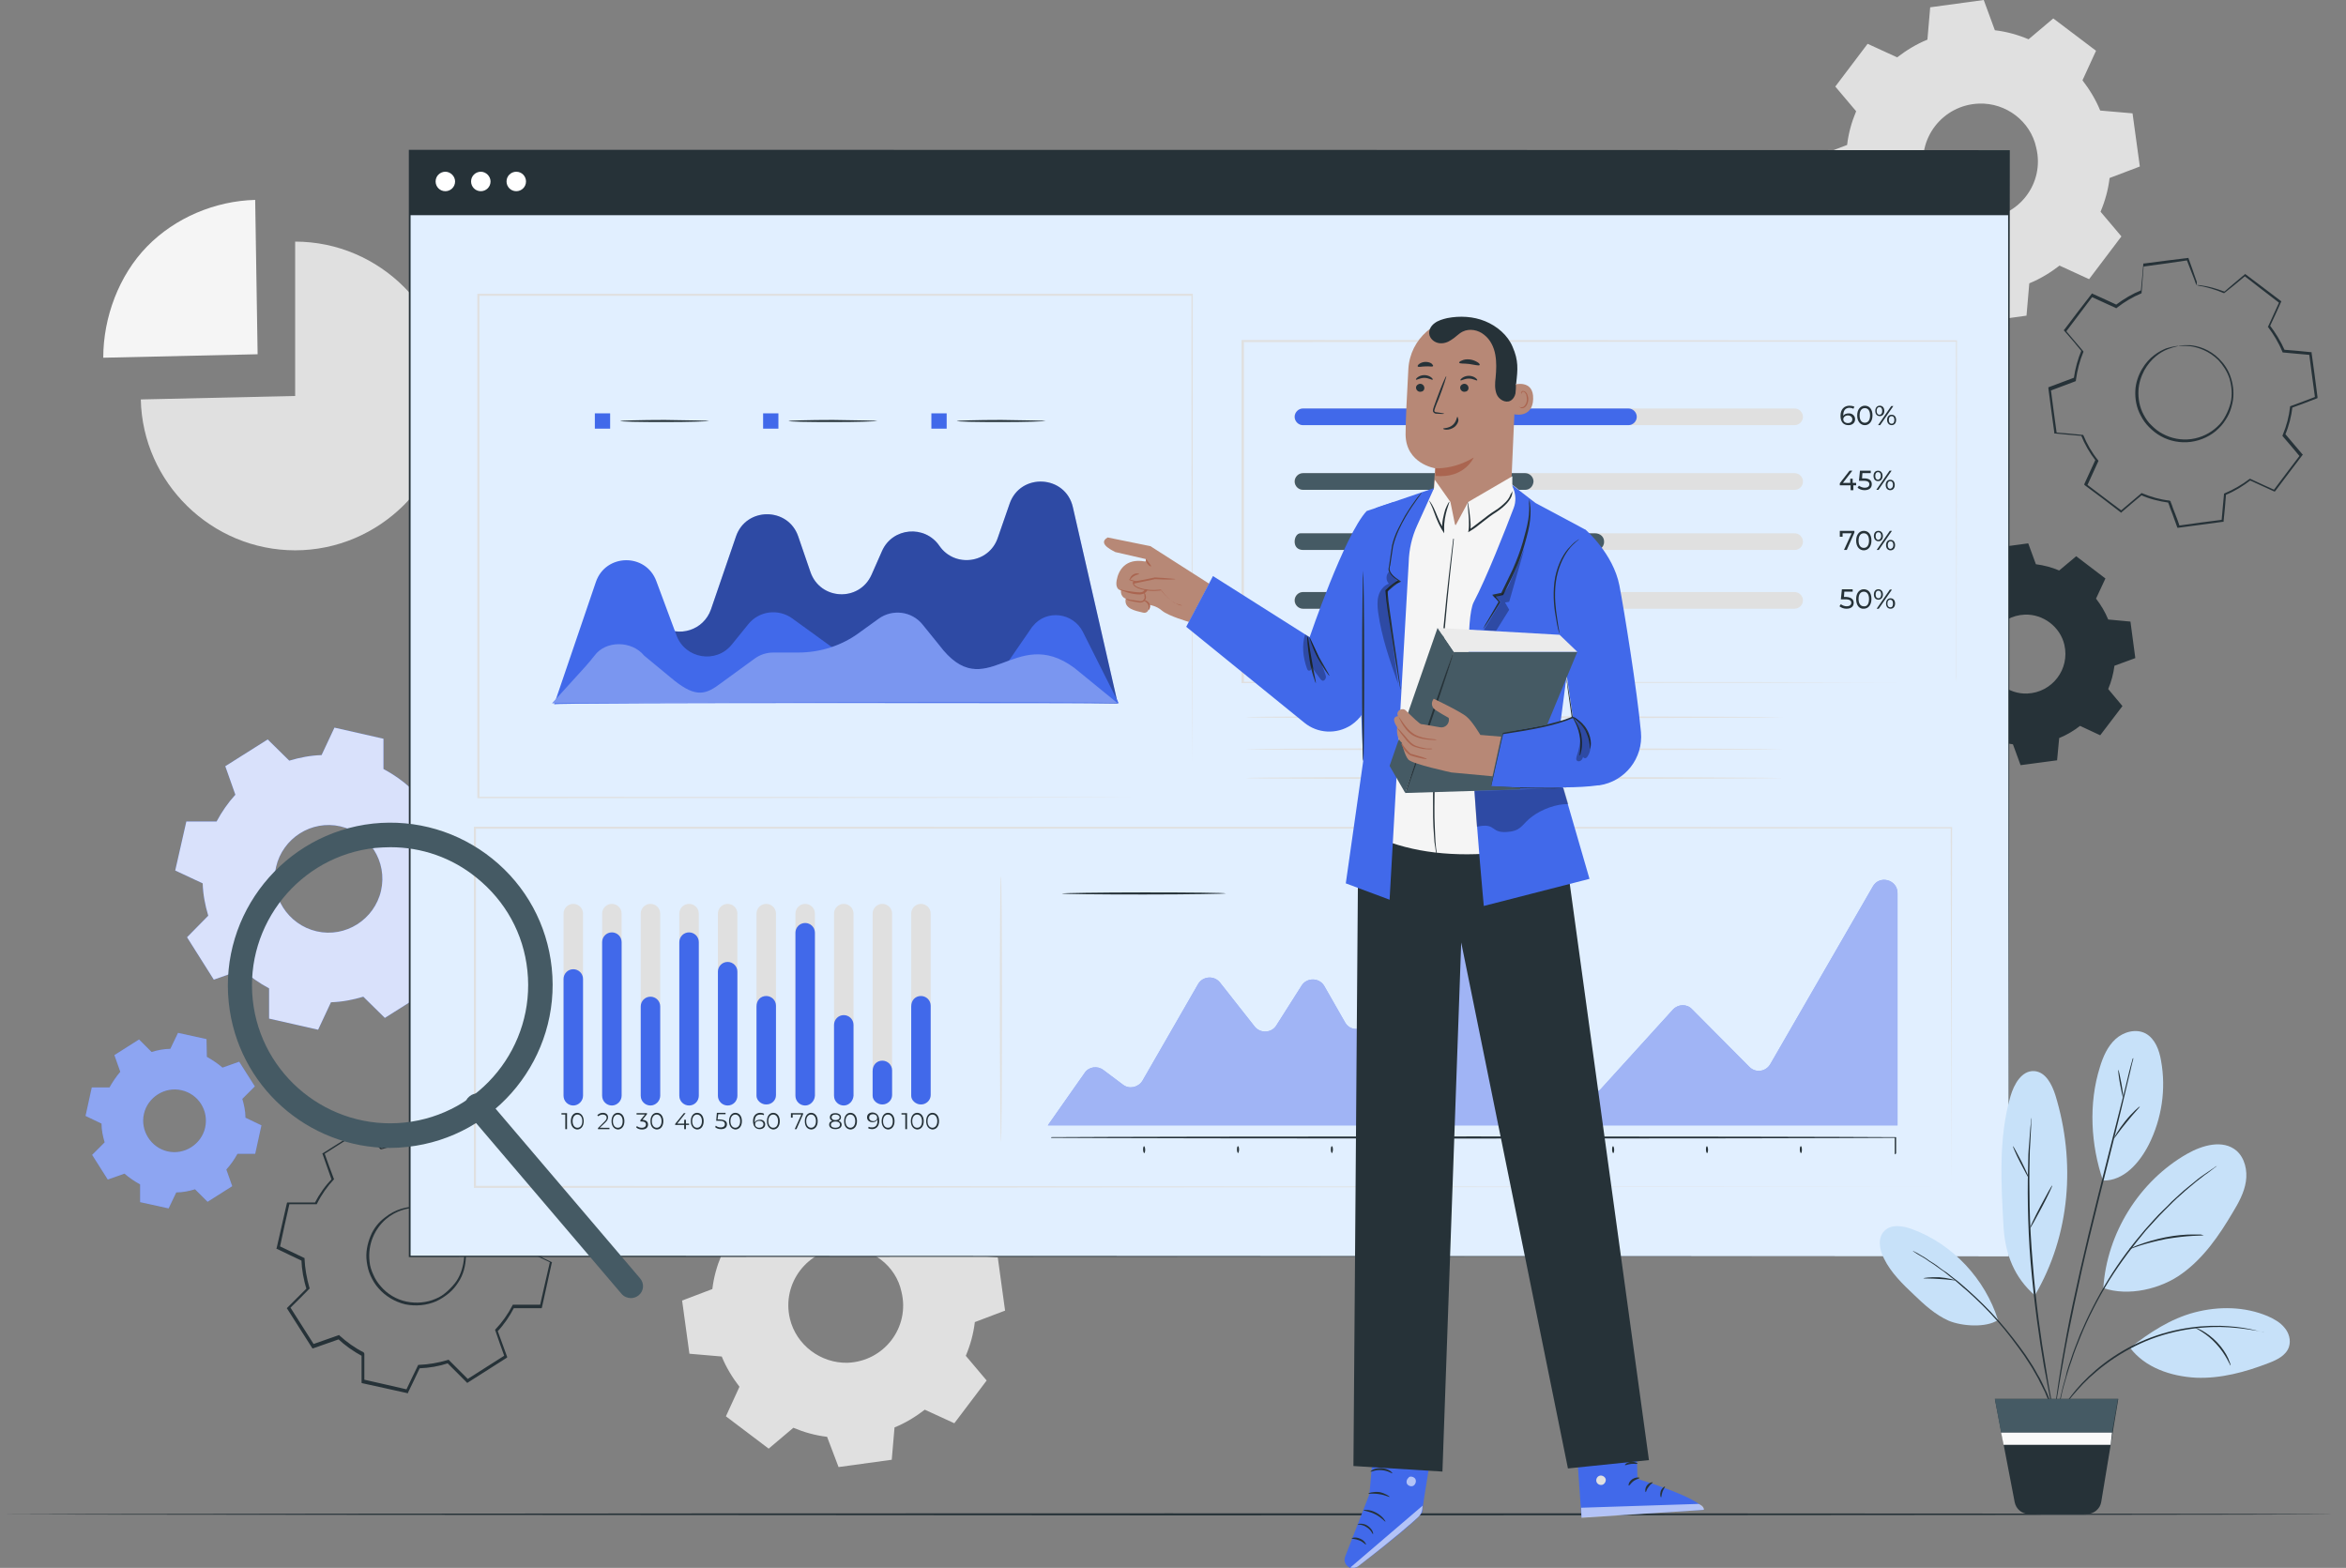 <?xml version="1.0" encoding="utf-8"?>
<!-- Generator: Adobe Illustrator 22.0.1, SVG Export Plug-In . SVG Version: 6.00 Build 0)  -->
<svg version="1.1" xmlns="http://www.w3.org/2000/svg" xmlns:xlink="http://www.w3.org/1999/xlink" x="0px" y="0px"
	 viewBox="0 0 674.8 451" style="enable-background:new 0 0 674.8 451;" xml:space="preserve">
<rect x="0" y="0" width="674.8" height="451" fill="#808080" stroke="none"/>
<style type="text/css">
	.st0{fill-rule:evenodd;clip-rule:evenodd;fill:#E0E0E0;}
	.st1{fill:#E0E0E0;}
	.st2{fill:#F5F5F5;}
	.st3{display:none;}
	.st4{display:inline;fill:#EBEBEB;}
	.st5{fill:#263238;}
	.st6{fill-rule:evenodd;clip-rule:evenodd;fill:#4169EA;}
	.st7{opacity:0.8;}
	.st8{fill-rule:evenodd;clip-rule:evenodd;fill:#FFFFFF;}
	.st9{opacity:0.4;}
	.st10{fill-rule:evenodd;clip-rule:evenodd;fill:#263238;}
	.st11{fill:#E1EFFF;}
	.st12{fill:#FFFFFF;}
	.st13{fill:#4169EA;}
	.st14{opacity:0.3;}
	.st15{fill:#455A64;}
	.st16{opacity:0.5;}
	.st17{fill:#C7E1F9;}
	.st18{fill:#FAFAFA;}
	.st19{opacity:0.6;}
	.st20{fill:#B78876;}
	.st21{fill:#AA6550;}
	.st22{fill:#EBEBEB;}
</style>
<g id="Background_Complete">
	<g>
		<g>
			<g>
				<g>
					<g>
						<g>
							<g>
								<g>
									<path class="st0" d="M247.4,337.8c3.4,0.4,6.6,1.3,9.7,2.6l7.1-6l12.3,9.3l-3.9,8.5c2,2.6,3.8,5.5,5.1,8.7l9.3,0.8
										l2.1,15.3l-8.7,3.3c-0.4,3.4-1.3,6.6-2.6,9.7l6,7.1l-9.3,12.3l-8.5-3.9c-2.6,2-5.5,3.8-8.7,5.1l-0.8,9.3l-15.3,2.1
										l-3.3-8.7c-3.4-0.4-6.6-1.3-9.7-2.6l-7.1,6l-12.3-9.3l3.9-8.5c-2-2.6-3.8-5.5-5.1-8.7l-9.3-0.8l-2.1-15.3l8.7-3.3
										c0.4-3.4,1.3-6.6,2.6-9.7l-6-7.1l9.3-12.3l8.5,3.9c2.6-2,5.5-3.8,8.7-5.1l0.8-9.3l15.3-2.1L247.4,337.8L247.4,337.8z
										 M242.8,358.9c-10.5,0.4-18,10.2-15.6,20.4c1.8,7.6,8.9,12.9,16.6,12.7c10.5-0.4,18-10.2,15.5-20.4
										C257.7,364,250.6,358.7,242.8,358.9z"/>
								</g>
							</g>
						</g>
					</g>
				</g>
			</g>
		</g>
	</g>
	<g>
		<g>
			<path class="st1" d="M84.9,113.9V69.5c24.4,0,44.4,20.1,44.4,44.4c0,24.4-20.1,44.4-44.4,44.4c-24,0-43.9-19.4-44.4-43.4
				L84.9,113.9z"/>
		</g>
		<g>
			<path class="st2" d="M74.1,101.9l-44.4,1c0-11.6,4.5-23.7,12.6-32c8.1-8.3,19.6-13.1,31.1-13.4L74.1,101.9z"/>
		</g>
	</g>
	<g>
		<g>
			<g>
				<g>
					<g>
						<g>
							<g>
								<g>
									<path class="st0" d="M573.8,8.7c3.4,0.4,6.6,1.3,9.7,2.6l7.1-6l12.3,9.3l-3.9,8.5c2,2.6,3.8,5.5,5.1,8.7l9.3,0.8l2.1,15.3
										l-8.7,3.3c-0.4,3.4-1.3,6.6-2.6,9.7l6,7.1l-9.3,12.3l-8.5-3.9c-2.6,2-5.5,3.8-8.7,5.1l-0.8,9.3l-15.3,2.1l-3.3-8.7
										c-3.4-0.4-6.6-1.3-9.7-2.6l-7.1,6l-12.3-9.3l3.9-8.5c-2-2.6-3.8-5.5-5.1-8.7l-9.3-0.8L522.6,45l8.7-3.3
										c0.4-3.4,1.3-6.6,2.6-9.7l-6-7.1l9.3-12.3l8.5,3.9c2.6-2,5.5-3.8,8.7-5.1l0.8-9.3L570.6,0L573.8,8.7L573.8,8.7z
										 M569.2,29.8c-10.5,0.4-18,10.2-15.6,20.4c1.8,7.6,8.9,12.9,16.6,12.7c10.5-0.4,18-10.2,15.5-20.4
										C584.1,34.9,577,29.5,569.2,29.8z"/>
								</g>
							</g>
						</g>
					</g>
				</g>
			</g>
		</g>
	</g>
</g>
<g id="Background_Simple" class="st3">
	<path class="st4" d="M639.1,64.5c-25.5-32.2-66-53.4-107-51.3c-41,2.1-80.8,29.7-93.2,68.9c-4.8,15.1-5.6,31.2-8.8,46.7
		c-3.2,15.5-9.5,31.4-22.3,40.8c-11.8,8.7-27.3,10.6-41.9,9.9s-29.1-3.6-43.8-3.3c-35.6,0.8-69.9,22.5-85.9,54.3
		c-16,31.8-13,72.2,7.5,101.3l3.5,5.4c38,59.6,107.3,75.2,150.7,74.2c44-1.1,93.1-8.8,133.8-25.5c40.7-16.7,74-48.2,100.3-83.3
		c26.4-35.1,41.3-78.6,42.5-122.6C675.8,138.9,664.6,96.8,639.1,64.5z"/>
	<path class="st4" d="M200.3,72.6c-0.4-14.7-7.7-29-16.6-40.7C166,8.2,133.8,5.2,108.3,6.1l1.5,0.1C71,4.4,46.7,37.5,40.7,63.8
		c-6,26.4,5.5,54.6,24.5,73.8c14.7,14.8,34.5,25.3,55.4,26c22.6,0.7,44.8-10.6,59.1-28C194.2,118.2,200.9,95.2,200.3,72.6z"/>
</g>
<g id="Floor">
	<g>
		<g>
			<path class="st5" d="M671.5,435.6c0,0.1-150.3,0.3-335.7,0.3C150.3,435.8,0,435.7,0,435.6s150.3-0.3,335.8-0.3
				C521.2,435.3,671.5,435.4,671.5,435.6z"/>
		</g>
	</g>
</g>
<g id="Nuts">
	<g>
		<g>
			<g>
				<g>
					<g>
						<g>
							<path class="st6" d="M110.3,221.2c2.8,1.5,5.4,3.3,7.7,5.4l8.2-2.9l7.7,12.2l-6.1,6.2c0.9,3,1.5,6.1,1.6,9.3l7.9,3.7
								l-3.2,14.1l-8.7,0c-1.5,2.8-3.3,5.4-5.4,7.7l2.9,8.2l-12.2,7.7l-6.2-6.1c-3,0.9-6.1,1.5-9.3,1.6l-3.7,7.9l-14.1-3.2l0-8.7
								c-2.8-1.5-5.4-3.3-7.7-5.4l-8.2,2.9l-7.7-12.2l6.1-6.2c-0.9-3-1.5-6.1-1.6-9.3l-7.9-3.7l3.2-14.1l8.7,0
								c1.5-2.8,3.3-5.4,5.4-7.7l-2.9-8.2l12.2-7.7l6.2,6.1c3-0.9,6.1-1.5,9.3-1.6l3.7-7.9l14.1,3.2L110.3,221.2L110.3,221.2z
								 M97.9,237.7c-8.3-1.9-16.6,3.4-18.5,11.7c-1.9,8.3,3.4,16.6,11.7,18.5c8.3,1.9,16.6-3.4,18.5-11.7
								C111.5,247.8,106.2,239.6,97.9,237.7z"/>
						</g>
					</g>
				</g>
			</g>
			<g class="st7">
				<g>
					<g>
						<g>
							<path class="st8" d="M110.3,221.2c2.8,1.5,5.4,3.3,7.7,5.4l8.2-2.9l7.7,12.2l-6.1,6.2c0.9,3,1.5,6.1,1.6,9.3l7.9,3.7
								l-3.2,14.1l-8.7,0c-1.5,2.8-3.3,5.4-5.4,7.7l2.9,8.2l-12.2,7.7l-6.2-6.1c-3,0.9-6.1,1.5-9.3,1.6l-3.7,7.9l-14.1-3.2l0-8.7
								c-2.8-1.5-5.4-3.3-7.7-5.4l-8.2,2.9l-7.7-12.2l6.1-6.2c-0.9-3-1.5-6.1-1.6-9.3l-7.9-3.7l3.2-14.1l8.7,0
								c1.5-2.8,3.3-5.4,5.4-7.7l-2.9-8.2l12.2-7.7l6.2,6.1c3-0.9,6.1-1.5,9.3-1.6l3.7-7.9l14.1,3.2L110.3,221.2L110.3,221.2z
								 M97.9,237.7c-8.3-1.9-16.6,3.4-18.5,11.7c-1.9,8.3,3.4,16.6,11.7,18.5c8.3,1.9,16.6-3.4,18.5-11.7
								C111.5,247.8,106.2,239.6,97.9,237.7z"/>
						</g>
					</g>
				</g>
			</g>
		</g>
		<g>
			<g>
				<g>
					<g>
						<g>
							<g>
								<path class="st5" d="M122.8,347.6c0,0,1.3,0.1,3.3,1c2,0.9,4.8,3,6.6,6.7c0.9,1.8,1.4,4,1.3,6.4c-0.1,2.4-0.7,5-2.2,7.2
									c-0.7,1.1-1.6,2.2-2.7,3.1c-1.1,0.9-2.3,1.7-3.6,2.3c-2.7,1.2-5.9,1.5-8.9,0.9c-3-0.7-5.8-2.4-7.7-4.6
									c-1-1.1-1.7-2.3-2.3-3.6c-0.6-1.3-0.9-2.6-1.1-4c-0.4-2.7,0.2-5.3,1.1-7.5c0.9-2.2,2.4-4,4-5.2c3.2-2.6,6.6-3.2,8.8-3.2
									C121.6,347.1,122.8,347.6,122.8,347.6c0,0.1-1.2-0.2-3.4-0.2c-2.2,0.1-5.5,0.8-8.4,3.3c-1.5,1.3-2.8,3-3.7,5.1
									c-0.9,2.1-1.3,4.6-1,7.1c0.1,1.3,0.5,2.5,1.1,3.8c0.5,1.2,1.3,2.4,2.2,3.4c1.8,2.1,4.4,3.7,7.3,4.3c2.9,0.6,5.9,0.3,8.4-0.8
									c1.3-0.5,2.4-1.3,3.4-2.2c1-0.9,1.9-1.9,2.6-2.9c1.4-2.1,2-4.6,2.2-6.8c0.1-2.3-0.4-4.4-1.2-6.2c-1.6-3.6-4.3-5.6-6.2-6.6
									C124,347.9,122.8,347.6,122.8,347.6z"/>
							</g>
						</g>
					</g>
				</g>
			</g>
			<g>
				<g>
					<g>
						<g>
							<g>
								<path class="st5" d="M134,332.6c0,0,0-0.2,0-0.5c0-0.4,0-0.9,0-1.5c0-1.4,0-3.3-0.1-5.9l0.1,0.1c-3.3-0.7-7.5-1.6-12.7-2.8
									l0.2-0.1c-1,2.2-2.1,4.6-3.3,7.1l-0.1,0.1l-0.1,0c-2.6,0.1-5.5,0.6-8.3,1.5l-0.2,0l-0.1-0.1c-1.7-1.7-3.6-3.6-5.6-5.5l0.4,0
									c-3.5,2.2-7.1,4.5-11,7l0.1-0.4c0.8,2.3,1.7,4.8,2.7,7.4l0.1,0.2l-0.1,0.1c-1.8,1.9-3.5,4.3-4.8,6.9l-0.1,0.2l-0.2,0
									c-2.4,0-5.1,0-7.9,0l0.3-0.3c-0.9,4-1.9,8.3-2.8,12.7l-0.2-0.4c2.2,1.1,4.7,2.2,7.1,3.4l0.2,0.1l0,0.2
									c0.1,2.6,0.6,5.5,1.4,8.3l0.1,0.2l-0.2,0.2c-1.7,1.7-3.6,3.7-5.6,5.6l0.1-0.5c2.2,3.5,4.6,7.2,7,11l-0.5-0.2
									c2.3-0.8,4.9-1.7,7.4-2.6l0.2-0.1l0.2,0.2c2,1.8,4.3,3.5,6.9,4.8l0,0l0,0c0.1,0.2-0.2-0.4,0.2,0.4v0v0l0,0v0.1l0,0.1l0,0.2
									l0,0.5l0,1l0,2c0,1.3,0,2.6,0,3.9l-0.3-0.4c4.3,1,8.5,1.9,12.7,2.9l-0.4,0.2c1.1-2.4,2.3-4.8,3.4-7.1l0.1-0.2l0.2,0
									c2.8-0.1,5.6-0.6,8.3-1.4l0.2-0.1l0.2,0.2c1.9,1.9,3.7,3.7,5.6,5.6l-0.5-0.1c3.8-2.4,7.4-4.7,11-7l-0.2,0.4
									c-0.9-2.5-1.8-5-2.6-7.4l-0.1-0.2l0.1-0.2c2-2.1,3.6-4.4,4.9-6.9l0.1-0.2l0.2,0c2.7,0,5.3,0,7.9,0l-0.3,0.3
									c1-4.5,2-8.7,2.9-12.7l0.2,0.3c-2.5-1.2-4.8-2.3-7.1-3.4L151,360l0-0.2c-0.1-3-0.6-5.8-1.4-8.3l0-0.2l0.1-0.1
									c2-2,3.9-3.8,5.6-5.6l0,0.3c-2.7-4.3-5-7.9-6.9-11l0.2,0.1c-3,1-5.4,1.9-7.4,2.6l-0.1,0l-0.1-0.1c-2.1-2-3.9-3.1-5.1-3.9
									c-0.6-0.4-1-0.6-1.4-0.8C134.1,332.7,134,332.6,134,332.6c0,0,0.2,0.1,0.5,0.2c0.3,0.2,0.8,0.4,1.4,0.8
									c1.2,0.7,3,1.9,5.2,3.8l-0.1,0c2-0.7,4.4-1.6,7.4-2.7l0.1,0l0.1,0.1c2,3.1,4.3,6.7,7,11l0.1,0.2l-0.1,0.1
									c-1.7,1.7-3.5,3.6-5.5,5.6l0.1-0.3c0.8,2.6,1.4,5.4,1.5,8.4l-0.2-0.2c2.3,1.1,4.6,2.2,7.1,3.4l0.2,0.1l-0.1,0.2
									c-0.9,4-1.8,8.2-2.8,12.7l-0.1,0.3l-0.3,0c-2.6,0-5.2,0-7.9,0l0.3-0.2c-1.3,2.5-2.9,4.9-4.9,7l0.1-0.4
									c0.9,2.4,1.8,4.9,2.7,7.4l0.1,0.3l-0.2,0.2c-3.6,2.3-7.2,4.6-11,7l-0.3,0.2l-0.2-0.2c-1.8-1.8-3.7-3.7-5.6-5.6l0.4,0.1
									c-2.7,0.9-5.6,1.4-8.5,1.5l0.3-0.2c-1.1,2.3-2.2,4.7-3.4,7.1l-0.1,0.3l-0.3-0.1c-4.2-0.9-8.4-1.9-12.7-2.8l-0.3-0.1l0-0.3
									c0-1.3,0-2.6,0-3.9l0-2l0-1l0-0.5l0-0.2l0-0.1l0-0.1v0v0v0c0.4,0.7,0.1,0.2,0.2,0.4l0,0l0,0c-2.6-1.4-5-3.1-7-5l0.4,0.1
									c-2.5,0.9-5.1,1.8-7.4,2.6l-0.3,0.1l-0.2-0.3c-2.4-3.8-4.8-7.5-7-11l-0.2-0.3l0.2-0.2c1.9-1.9,3.8-3.8,5.6-5.6l-0.1,0.4
									c-0.9-2.8-1.4-5.8-1.5-8.5l0.2,0.3c-2.5-1.2-4.9-2.3-7.1-3.4l-0.3-0.1l0.1-0.3c1-4.4,2-8.7,2.9-12.7l0.1-0.3l0.3,0
									c2.7,0,5.4,0,7.9,0l-0.3,0.2c1.4-2.7,3.1-5.1,5-7l-0.1,0.3c-0.9-2.6-1.8-5.1-2.6-7.4l-0.1-0.2l0.2-0.1c3.9-2.4,7.6-4.8,11-7
									l0.2-0.1l0.2,0.2c2,2,3.8,3.8,5.6,5.6l-0.3-0.1c2.9-0.9,5.8-1.3,8.4-1.4l-0.2,0.1c1.2-2.6,2.4-4.9,3.4-7.1l0.1-0.1l0.2,0
									c5.2,1.2,9.4,2.2,12.7,2.9l0.1,0l0,0.1c0,2.5,0,4.5-0.1,5.8c0,0.6,0,1.1,0,1.5C134,332.4,134,332.6,134,332.6z"/>
							</g>
						</g>
					</g>
				</g>
			</g>
		</g>
		<g>
			<g>
				<g>
					<g>
						<g>
							<path class="st6" d="M59.5,304c1.6,0.9,3.1,1.9,4.5,3.1l4.8-1.7l4.5,7.1l-3.6,3.6c0.5,1.7,0.9,3.5,0.9,5.4l4.6,2.2l-1.8,8.2
								l-5.1,0c-0.9,1.6-1.9,3.1-3.2,4.5l1.7,4.8l-7.1,4.5l-3.6-3.6c-1.7,0.5-3.5,0.9-5.4,0.9l-2.2,4.6l-8.2-1.8l0-5.1
								c-1.6-0.9-3.1-1.9-4.5-3.1l-4.8,1.7l-4.5-7.1l3.6-3.6c-0.5-1.7-0.9-3.5-0.9-5.4l-4.6-2.2l1.8-8.2l5.1,0
								c0.9-1.6,1.9-3.1,3.1-4.5l-1.7-4.8l7.1-4.5l3.6,3.6c1.7-0.5,3.5-0.9,5.4-0.9l2.2-4.6l8.2,1.8L59.5,304L59.5,304z M52.2,313.6
								c-4.8-1.1-9.7,2-10.8,6.8c-1.1,4.8,2,9.7,6.8,10.8c4.8,1.1,9.7-2,10.8-6.8C60.1,319.5,57.1,314.7,52.2,313.6z"/>
						</g>
					</g>
				</g>
			</g>
			<g class="st9">
				<g>
					<g>
						<g>
							<path class="st8" d="M59.5,304c1.6,0.9,3.1,1.9,4.5,3.1l4.8-1.7l4.5,7.1l-3.6,3.6c0.5,1.7,0.9,3.5,0.9,5.4l4.6,2.2l-1.8,8.2
								l-5.1,0c-0.9,1.6-1.9,3.1-3.2,4.5l1.7,4.8l-7.1,4.5l-3.6-3.6c-1.7,0.5-3.5,0.9-5.4,0.9l-2.2,4.6l-8.2-1.8l0-5.1
								c-1.6-0.9-3.1-1.9-4.5-3.1l-4.8,1.7l-4.5-7.1l3.6-3.6c-0.5-1.7-0.9-3.5-0.9-5.4l-4.6-2.2l1.8-8.2l5.1,0
								c0.9-1.6,1.9-3.1,3.1-4.5l-1.7-4.8l7.1-4.5l3.6,3.6c1.7-0.5,3.5-0.9,5.4-0.9l2.2-4.6l8.2,1.8L59.5,304L59.5,304z M52.2,313.6
								c-4.8-1.1-9.7,2-10.8,6.8c-1.1,4.8,2,9.7,6.8,10.8c4.8,1.1,9.7-2,10.8-6.8C60.1,319.5,57.1,314.7,52.2,313.6z"/>
						</g>
					</g>
				</g>
			</g>
		</g>
	</g>
	<g>
		<g>
			<g>
				<g>
					<g>
						<g>
							<g>
								<g>
									<path class="st10" d="M585.6,162.3c2.3,0.3,4.6,0.9,6.7,1.8l4.9-4.1l8.4,6.4l-2.7,5.8c1.4,1.8,2.6,3.8,3.5,6l6.4,0.6
										l1.4,10.5l-6,2.2c-0.3,2.3-0.9,4.6-1.8,6.7l4.1,4.9l-6.4,8.4l-5.8-2.7c-1.8,1.4-3.8,2.6-6,3.5l-0.6,6.4l-10.5,1.4l-2.2-6
										c-2.3-0.3-4.6-0.9-6.7-1.8l-4.9,4.1L559,210l2.7-5.8c-1.4-1.8-2.6-3.8-3.5-6l-6.4-0.6l-1.4-10.5l6-2.2
										c0.3-2.3,0.9-4.6,1.8-6.7l-4.1-4.9l6.4-8.4l5.8,2.7c1.8-1.4,3.8-2.6,6-3.5l0.6-6.4l10.5-1.4L585.6,162.3L585.6,162.3z
										 M582.4,176.8c-7.2,0.3-12.3,7-10.7,14c1.2,5.2,6.1,8.9,11.4,8.7c7.2-0.3,12.3-7,10.7-14
										C592.6,180.3,587.7,176.6,582.4,176.8z"/>
								</g>
							</g>
						</g>
					</g>
				</g>
			</g>
		</g>
	</g>
	<g>
		<g>
			<g>
				<g>
					<g>
						<g>
							<g>
								<g>
									<g>
										<g>
											<path class="st5" d="M626.6,99.5c0,0,1.2-0.3,3.4-0.2c2.2,0.2,5.5,1.1,8.3,3.9c1.4,1.4,2.7,3.2,3.4,5.5
												c0.7,2.2,1,4.8,0.4,7.4c-0.3,1.3-0.7,2.6-1.4,3.8c-0.7,1.2-1.5,2.4-2.6,3.4c-2,2-4.9,3.4-7.9,3.8c-3,0.4-6.1-0.2-8.6-1.6
												c-1.3-0.7-2.4-1.6-3.4-2.6c-1-1-1.8-2.1-2.4-3.3c-1.3-2.3-1.7-4.9-1.6-7.2c0.1-2.3,0.9-4.5,1.9-6.2c2-3.5,5-5.2,7-6
												C625.4,99.5,626.6,99.5,626.6,99.5c0,0.1-1.2,0.2-3.2,1c-2,0.8-4.7,2.6-6.6,6c-0.9,1.7-1.6,3.7-1.7,5.9
												c-0.1,2.2,0.3,4.7,1.5,6.9c0.6,1.1,1.3,2.2,2.3,3.1c0.9,0.9,2,1.8,3.2,2.4c2.4,1.3,5.3,1.9,8.2,1.5
												c2.9-0.4,5.5-1.7,7.5-3.6c1-0.9,1.8-2,2.4-3.2c0.6-1.1,1.1-2.4,1.4-3.6c0.6-2.4,0.3-4.9-0.3-7c-0.7-2.1-1.9-3.9-3.2-5.3
												c-2.7-2.7-5.9-3.7-8-4C627.9,99.4,626.7,99.6,626.6,99.5z"/>
										</g>
									</g>
								</g>
							</g>
						</g>
					</g>
				</g>
			</g>
			<g>
				<g>
					<g>
						<g>
							<g>
								<g>
									<g>
										<g>
											<path class="st5" d="M631.8,82c0,0-0.1-0.1-0.2-0.4c-0.1-0.3-0.3-0.8-0.5-1.4c-0.5-1.3-1.2-3.1-2.1-5.4l0.1,0.1
												c-3.2,0.5-7.5,1.1-12.7,1.8l0.2-0.2c-0.2,2.3-0.4,4.9-0.6,7.7l0,0.1l-0.1,0.1c-2.4,1-4.8,2.4-7.1,4.2l-0.1,0.1l-0.1-0.1
												c-2.2-1-4.6-2.1-7-3.2l0.3-0.1c-2.4,3.2-5,6.6-7.7,10.2l0-0.4c1.5,1.8,3.2,3.8,5,5.9l0.1,0.2l-0.1,0.2
												c-1,2.4-1.7,5.1-2.1,8l0,0.2l-0.2,0.1c-2.2,0.8-4.7,1.8-7.2,2.7l0.2-0.4c0.5,4,1.1,8.3,1.7,12.7l-0.3-0.3
												c2.4,0.2,5,0.4,7.7,0.7l0.2,0l0.1,0.2c1,2.4,2.4,4.9,4.2,7.1l0.1,0.2l-0.1,0.2c-1,2.2-2.1,4.6-3.2,7l-0.1-0.5
												c3.2,2.4,6.7,5.1,10.2,7.7l-0.5,0c1.9-1.6,3.9-3.3,5.9-5l0.2-0.2l0.2,0.1c2.4,1,5.1,1.8,7.9,2.1l0,0l0,0
												c0.1,0.1-0.3-0.3,0.3,0.3l0,0l0,0l0,0l0,0.1l0,0.1l0.1,0.2l0.2,0.5l0.3,0.9l0.7,1.8c0.5,1.2,0.9,2.4,1.3,3.6l-0.4-0.3
												c4.3-0.6,8.5-1.2,12.7-1.7l-0.3,0.4c0.2-2.6,0.5-5.2,0.7-7.7l0-0.2l0.2-0.1c2.6-1.1,5-2.5,7.1-4.1l0.2-0.1l0.2,0.1
												c2.4,1.1,4.7,2.2,7,3.2l-0.5,0.1c2.6-3.5,5.2-6.9,7.7-10.2l0,0.5c-1.7-2-3.3-4-5-5.9l-0.1-0.2l0.1-0.2
												c1.1-2.6,1.8-5.3,2.1-8l0-0.2l0.2-0.1c2.5-0.9,4.9-1.8,7.2-2.7l-0.2,0.4c-0.6-4.5-1.2-8.7-1.7-12.7l0.3,0.3
												c-2.7-0.2-5.2-0.5-7.7-0.7l-0.2,0l-0.1-0.2c-1.1-2.7-2.6-5.1-4.1-7.1l-0.1-0.1l0.1-0.1c1.2-2.6,2.2-4.8,3.2-7l0.1,0.3
												c-3.9-3-7.3-5.6-10.1-7.8l0.2,0c-2.4,2-4.3,3.6-6,4.9l-0.1,0l-0.1,0c-2.6-1.1-4.6-1.6-6-1.9c-0.7-0.1-1.2-0.2-1.5-0.3
												C632,82,631.8,82,631.8,82c0,0,0.2,0,0.5,0c0.3,0,0.9,0.1,1.5,0.2c1.4,0.2,3.4,0.7,6.1,1.7l-0.1,0c1.6-1.4,3.5-3,5.9-5
												l0.1-0.1l0.1,0.1c2.9,2.2,6.3,4.7,10.2,7.7l0.1,0.1l-0.1,0.2c-1,2.2-2,4.5-3.2,7l0-0.3c1.6,2.1,3.1,4.5,4.3,7.2l-0.2-0.2
												c2.4,0.2,5,0.4,7.7,0.7l0.2,0l0,0.2c0.6,4,1.1,8.2,1.7,12.7l0,0.3l-0.2,0.1c-2.3,0.9-4.7,1.8-7.2,2.7l0.2-0.3
												c-0.3,2.7-1,5.5-2.1,8.1l-0.1-0.4c1.6,1.9,3.3,3.9,5,5.9l0.2,0.2l-0.2,0.2c-2.5,3.3-5.1,6.7-7.7,10.2l-0.2,0.2l-0.3-0.1
												c-2.3-1.1-4.7-2.1-7-3.2l0.4,0c-2.2,1.7-4.6,3.2-7.3,4.3l0.2-0.3c-0.2,2.5-0.4,5.1-0.7,7.7l0,0.3l-0.3,0
												c-4.2,0.6-8.4,1.1-12.7,1.7l-0.3,0l-0.1-0.3c-0.4-1.2-0.9-2.4-1.3-3.6l-0.7-1.8l-0.3-0.9l-0.2-0.5l-0.1-0.2l0-0.1l0-0.1
												l0,0l0,0l0,0c0.6,0.5,0.2,0.1,0.3,0.3l0,0l0,0c-2.9-0.4-5.7-1.1-8.1-2.2l0.4-0.1c-2,1.7-4.1,3.4-5.9,5l-0.2,0.2l-0.2-0.2
												c-3.5-2.7-6.9-5.3-10.2-7.7l-0.2-0.2l0.1-0.3c1.1-2.4,2.2-4.8,3.2-7l0,0.4c-1.8-2.3-3.2-4.8-4.2-7.3l0.3,0.2
												c-2.7-0.2-5.3-0.5-7.7-0.7l-0.3,0l0-0.3c-0.6-4.4-1.2-8.7-1.7-12.7l0-0.3l0.3-0.1c2.5-0.9,5-1.9,7.2-2.7l-0.2,0.3
												c0.4-2.9,1.2-5.7,2.2-8.1l0.1,0.3c-1.7-2.1-3.4-4.1-5-5.9l-0.2-0.2l0.2-0.2c2.7-3.6,5.3-7,7.8-10.2l0.1-0.2l0.2,0.1
												c2.5,1.1,4.8,2.2,7,3.2l-0.3,0c2.4-1.8,4.8-3.2,7.3-4.2l-0.1,0.2c0.3-2.8,0.5-5.4,0.7-7.7l0-0.2l0.2,0
												c5.2-0.7,9.4-1.2,12.7-1.6l0.1,0l0,0.1c0.8,2.3,1.5,4.1,1.9,5.4c0.2,0.6,0.4,1.1,0.5,1.4C631.8,81.8,631.9,81.9,631.8,82
												z"/>
										</g>
									</g>
								</g>
							</g>
						</g>
					</g>
				</g>
			</g>
		</g>
	</g>
</g>
<g id="Screen">
	<g>
		<g>
			<g>
				<g>
					<rect x="117.8" y="43.4" class="st11" width="460" height="318"/>
				</g>
				<g>
					<g>
						<path class="st5" d="M577.8,361.4c0-1.7-0.1-124.6-0.2-318l0.2,0.2c-127.6,0-287.2,0-460,0.1h0l0.3-0.3c0,113.6,0,221.5,0,318
							l-0.2-0.2C389.3,361.3,575.7,361.4,577.8,361.4c-2.1,0-188.5,0.1-460,0.2l-0.2,0v-0.2c0-96.5,0-204.4,0-318v-0.3h0.3h0
							c172.8,0,332.4,0,460,0.1h0.2l0,0.2C577.9,236.8,577.8,359.7,577.8,361.4z"/>
					</g>
				</g>
			</g>
			<g>
				<rect x="117.8" y="43.4" class="st5" width="460" height="18.5"/>
			</g>
			<g>
				<path class="st12" d="M130.9,52.2c0,1.6-1.3,2.8-2.8,2.8c-1.6,0-2.8-1.3-2.8-2.8c0-1.6,1.3-2.8,2.8-2.8
					C129.6,49.4,130.9,50.7,130.9,52.2z"/>
			</g>
			<g>
				<path class="st12" d="M141.1,52.2c0,1.6-1.3,2.8-2.8,2.8c-1.6,0-2.8-1.3-2.8-2.8c0-1.6,1.3-2.8,2.8-2.8
					C139.8,49.4,141.1,50.7,141.1,52.2z"/>
			</g>
			<g>
				<path class="st12" d="M151.3,52.2c0,1.6-1.3,2.8-2.8,2.8c-1.6,0-2.8-1.3-2.8-2.8c0-1.6,1.3-2.8,2.8-2.8
					C150.1,49.4,151.3,50.7,151.3,52.2z"/>
			</g>
		</g>
		<g>
			<g>
				<g>
					<path class="st1" d="M561.3,341.4c0-1.2-0.1-38-0.2-103.3l0.2,0.2c-94.9,0-249.9,0.1-424.7,0.1h0l0.3-0.3c0,35.4,0,70,0,103.3
						l-0.3-0.3C378.8,341.3,558.8,341.4,561.3,341.4c-2.5,0-182.5,0.1-424.7,0.3l-0.3,0v-0.3c0-33.3,0-67.9,0-103.3v-0.3h0.3h0
						c174.8,0,329.8,0.1,424.7,0.1h0.2l0,0.2C561.4,303.4,561.3,340.2,561.3,341.4z"/>
				</g>
			</g>
			<g>
				<g>
					<g>
						<path class="st1" d="M342.9,229.4c0,0,0-0.9,0-2.6c0-1.7,0-4.3,0-7.6c0-6.7,0-16.5-0.1-29.1c0-25.2-0.1-61.3-0.1-105.2
							l0.2,0.2c-57.2,0-128.3,0-205.3,0h0l0.3-0.3c0,51.7,0,100.8,0,144.6l-0.2-0.2c60.6,0,111.9,0.1,148.1,0.1
							c18.1,0,32.4,0,42.2,0.1c4.9,0,8.7,0,11.2,0c1.3,0,2.2,0,2.9,0C342.6,229.4,342.9,229.4,342.9,229.4s-0.3,0-1,0
							c-0.6,0-1.6,0-2.9,0c-2.5,0-6.3,0-11.2,0c-9.8,0-24.1,0-42.1,0.1c-36.2,0-87.6,0.1-148.2,0.1l-0.2,0l0-0.2
							c0-43.8,0-92.9,0-144.6v-0.3h0.3h0c77,0,148.2,0,205.3,0h0.2l0,0.2c0,44-0.1,80.1-0.1,105.3c0,12.6,0,22.4-0.1,29.1
							c0,3.3,0,5.9,0,7.6C342.9,228.5,342.9,229.4,342.9,229.4z"/>
					</g>
				</g>
				<g>
					<path class="st13" d="M159.8,202.1l14.8-21.4c3-4.4,9-5.4,13.3-2.3l2.1,1.5c5.2,3.7,12.4,1.4,14.5-4.6l7.2-21
						c2.9-8.5,15-8.5,17.9,0l3.5,10.2c2.8,8.2,14.1,8.7,17.6,0.8l3-6.8c3-6.8,12.3-7.6,16.5-1.5v0c4.4,6.4,14.3,5.1,16.8-2.3
						l3.4-9.8c3.1-9,16.1-8.3,18.2,1l12.9,56.4C321.3,202.1,160.2,201.6,159.8,202.1z"/>
				</g>
				<g class="st14">
					<path d="M159.8,202.1l14.8-21.4c3-4.4,9-5.4,13.3-2.3l2.1,1.5c5.2,3.7,12.4,1.4,14.5-4.6l7.2-21c2.9-8.5,15-8.5,17.9,0
						l3.5,10.2c2.8,8.2,14.1,8.7,17.6,0.8l3-6.8c3-6.8,12.3-7.6,16.5-1.5v0c4.4,6.4,14.3,5.1,16.8-2.3l3.4-9.8
						c3.1-9,16.1-8.3,18.2,1l12.9,56.4C321.3,202.1,160.2,201.6,159.8,202.1z"/>
				</g>
				<g>
					<g>
						<g>
							<g>
								<path class="st13" d="M159.4,202.6l12-35.2c2.8-8.2,14.4-8.4,17.4-0.2l5.8,15.6c2.5,6.7,11.4,8.2,15.9,2.6l4.7-5.8
									c3.1-3.9,8.7-4.6,12.7-1.7l10.9,7.9c1.6,1.2,3.5,1.8,5.5,1.8h13.8c2,0,3.9,0.6,5.5,1.8l10.3,7.5c4.2,3.1,10.2,2.1,13.1-2.2
									l9.7-14.1c0.1-0.2,0.3-0.4,0.4-0.5c3.9-4.9,11.6-3.9,14.4,1.7l10.3,20.5C321.6,202.3,159.4,202,159.4,202.6z"/>
							</g>
						</g>
					</g>
				</g>
				<g>
					<path class="st13" d="M321.5,202.3L309,192.1c-17.2-12.7-25.4,11.4-38.9-6.6l-4.7-5.8c-3.1-3.9-8.7-4.6-12.7-1.7l-5.4,3.9
						c-5.1,3.8-11.3,5.8-17.7,5.8h-7.1c-2,0-3.9,0.6-5.5,1.8l-10.3,7.5c-4.2,3.1-7.2,3.5-13.9-2.2c0,0-7.3-6-7.5-6.2
						c-3.6-4.4-11.1-4.4-14.3,0c-0.8,1-1.6,2-2.5,3l-9.7,10.7C158.9,202.3,321.5,201.6,321.5,202.3z"/>
				</g>
				<g class="st14">
					<path class="st12" d="M321.5,202.3L309,192.1c-17.2-12.7-25.4,11.4-38.9-6.6l-4.7-5.8c-3.1-3.9-8.7-4.6-12.7-1.7l-5.4,3.9
						c-5.1,3.8-11.3,5.8-17.7,5.8h-7.1c-2,0-3.9,0.6-5.5,1.8l-10.3,7.5c-4.2,3.1-7.2,3.5-13.9-2.2c0,0-7.3-6-7.5-6.2
						c-3.6-4.4-11.1-4.4-14.3,0c-0.8,1-1.6,2-2.5,3l-9.7,10.7C158.9,202.3,321.5,201.6,321.5,202.3z"/>
				</g>
				<g>
					<g>
						<path class="st5" d="M204,121.1c0,0.1-5.7,0.3-12.8,0.3c-7.1,0-12.8-0.1-12.8-0.3c0-0.1,5.7-0.3,12.8-0.3
							C198.2,120.9,204,121,204,121.1z"/>
					</g>
				</g>
				<g>
					<rect x="171.1" y="118.9" class="st13" width="4.4" height="4.4"/>
				</g>
				<g>
					<g>
						<path class="st5" d="M252.4,121.1c0,0.1-5.7,0.3-12.8,0.3c-7.1,0-12.8-0.1-12.8-0.3c0-0.1,5.7-0.3,12.8-0.3
							C246.6,120.9,252.4,121,252.4,121.1z"/>
					</g>
				</g>
				<g>
					<rect x="219.5" y="118.9" class="st13" width="4.4" height="4.4"/>
				</g>
				<g>
					<g>
						<path class="st5" d="M300.8,121.1c0,0.1-5.7,0.3-12.8,0.3c-7.1,0-12.8-0.1-12.8-0.3c0-0.1,5.7-0.3,12.8-0.3
							C295,120.9,300.8,121,300.8,121.1z"/>
					</g>
				</g>
				<g>
					<rect x="267.9" y="118.9" class="st13" width="4.4" height="4.4"/>
				</g>
			</g>
			<g>
				<g>
					<g>
						<g>
							<path class="st13" d="M301.4,323.7l10.6-15.1c1.2-1.8,3.7-2.1,5.4-0.8l5.6,4.2c1.8,1.4,4.4,0.8,5.6-1.1l16-27.8
								c1.3-2.3,4.6-2.6,6.3-0.5l10,12.7c1.6,2,4.8,1.9,6.2-0.3l7.3-11.5c1.5-2.4,5.1-2.3,6.5,0.1l6,10.5c1.4,2.5,4.9,2.5,6.5,0.1
								l20.7-32.4c1.5-2.3,4.8-2.3,6.3-0.1l34.1,51.1c1.4,2,4.3,2.3,6,0.4l20.7-22.8c1.5-1.6,4-1.7,5.5-0.1l16.5,16.6
								c1.8,1.8,4.7,1.4,6-0.8l29.5-51.1c1.9-3.4,7.1-2,7.1,1.9v66.8H301.4z"/>
						</g>
						<g>
							<g>
								<path class="st5" d="M545,332.1c0,0,0-0.1,0-0.3c0-0.2,0-0.5,0-0.9c0-0.8,0-2.1,0-3.7l0.1,0.1c-14.1,0.1-63.2,0.2-121.4,0.2
									c-58.3,0-107.3-0.1-121.4-0.2l0.1-0.1c0,1.7,0,2.9,0,3.7c0,0.4,0,0.7,0,0.9c0,0.2,0,0.3,0,0.3c0,0,0-0.1,0-0.3
									c0-0.2,0-0.5,0-0.9c0-0.8,0-2.1,0-3.7l0-0.1l0.1,0c14.1-0.1,63.2-0.2,121.4-0.2c58.3,0,107.3,0.1,121.4,0.2l0.1,0l0,0.1
									c0,1.7,0,2.9,0,3.7c0,0.4,0,0.7,0,0.9C545,332,545,332.1,545,332.1z"/>
							</g>
						</g>
						<g>
							<g>
								<path class="st5" d="M329.1,331.7c-0.1,0-0.3-0.5-0.3-1c0-0.6,0.1-1,0.3-1c0.1,0,0.3,0.5,0.3,1
									C329.4,331.2,329.3,331.7,329.1,331.7z"/>
							</g>
						</g>
						<g>
							<g>
								<path class="st5" d="M356.1,331.7c-0.1,0-0.3-0.5-0.3-1c0-0.6,0.1-1,0.3-1s0.3,0.5,0.3,1
									C356.4,331.2,356.2,331.7,356.1,331.7z"/>
							</g>
						</g>
						<g>
							<g>
								<path class="st5" d="M383.1,331.7c-0.1,0-0.3-0.5-0.3-1c0-0.6,0.1-1,0.3-1s0.3,0.5,0.3,1
									C383.4,331.2,383.2,331.7,383.1,331.7z"/>
							</g>
						</g>
						<g>
							<g>
								<path class="st5" d="M410.1,331.7c-0.1,0-0.3-0.5-0.3-1c0-0.6,0.1-1,0.3-1c0.1,0,0.3,0.5,0.3,1
									C410.3,331.2,410.2,331.7,410.1,331.7z"/>
							</g>
						</g>
						<g>
							<g>
								<path class="st5" d="M437.1,331.7c-0.1,0-0.3-0.5-0.3-1c0-0.6,0.1-1,0.3-1s0.3,0.5,0.3,1
									C437.3,331.2,437.2,331.7,437.1,331.7z"/>
							</g>
						</g>
						<g>
							<g>
								<path class="st5" d="M464,331.7c-0.1,0-0.3-0.5-0.3-1c0-0.6,0.1-1,0.3-1c0.1,0,0.3,0.5,0.3,1
									C464.3,331.2,464.2,331.7,464,331.7z"/>
							</g>
						</g>
						<g>
							<g>
								<path class="st5" d="M491,331.7c-0.1,0-0.3-0.5-0.3-1c0-0.6,0.1-1,0.3-1c0.1,0,0.3,0.5,0.3,1
									C491.3,331.2,491.2,331.7,491,331.7z"/>
							</g>
						</g>
						<g>
							<g>
								<path class="st5" d="M518,331.7c-0.1,0-0.3-0.5-0.3-1c0-0.6,0.1-1,0.3-1s0.3,0.5,0.3,1C518.3,331.2,518.2,331.7,518,331.7z"
									/>
							</g>
						</g>
					</g>
				</g>
			</g>
			<g>
				<g>
					<g>
						<path class="st1" d="M562.7,196.3c0,0,0-0.6,0-1.8c0-1.2,0-2.9,0-5.1c0-4.5,0-11.1,0-19.6c0-17-0.1-41.5-0.1-71.7l0.2,0.2
							c-53.5,0-125.9,0-205.3,0.1h0l0.3-0.3c0,34.6,0,67.8,0,98.2l-0.2-0.2c59.8,0,111.1,0.1,147.5,0.1c18.2,0,32.6,0.1,42.6,0.1
							c5,0,8.8,0,11.4,0c1.3,0,2.3,0,2.9,0C562.3,196.3,562.7,196.3,562.7,196.3s-0.3,0-1,0c-0.7,0-1.6,0-2.9,0c-2.6,0-6.4,0-11.3,0
							c-9.9,0-24.3,0-42.5,0.1c-36.4,0-87.8,0.1-147.7,0.1l-0.2,0v-0.2c0-30.4,0-63.6,0-98.2v-0.3h0.3h0c79.5,0,151.8,0.1,205.3,0.1
							l0.2,0l0,0.2c0,30.3-0.1,54.9-0.1,71.9c0,8.5,0,15,0,19.5c0,2.2,0,3.9,0,5.1C562.7,195.7,562.7,196.3,562.7,196.3z"/>
					</g>
				</g>
				<g>
					<g>
						<g>
							<g>
								<path class="st1" d="M516.2,140.9H374.7c-1.3,0-2.4-1.1-2.4-2.4c0-1.3,1.1-2.4,2.4-2.4h141.5c1.3,0,2.4,1.1,2.4,2.4
									C518.6,139.9,517.5,140.9,516.2,140.9z"/>
							</g>
							<g>
								<path class="st1" d="M516.2,122.3H374.7c-1.3,0-2.4-1.1-2.4-2.4c0-1.3,1.1-2.4,2.4-2.4h141.5c1.3,0,2.4,1.1,2.4,2.4
									C518.6,121.2,517.5,122.3,516.2,122.3z"/>
							</g>
							<g>
								<path class="st15" d="M438.7,140.9h-63.9c-1.3,0-2.4-1.1-2.4-2.4c0-1.3,1.1-2.4,2.4-2.4h63.9c1.3,0,2.4,1.1,2.4,2.4
									C441,139.9,440,140.9,438.7,140.9z"/>
							</g>
						</g>
						<g>
							<path class="st5" d="M534.1,139.6h-1v1.4h-0.8v-1.4h-3.1V139l2.8-3.6h0.8l-2.7,3.5h2.1v-1.2h0.7v1.2h1V139.6z"/>
							<path class="st5" d="M538.4,139.3c0,1-0.7,1.7-2.1,1.7c-0.8,0-1.5-0.3-2-0.7l0.4-0.6c0.4,0.3,1,0.6,1.7,0.6
								c0.8,0,1.3-0.4,1.3-1c0-0.6-0.4-1-1.7-1h-1.3l0.3-2.9h3.1v0.7h-2.4l-0.1,1.5h0.6C537.8,137.6,538.4,138.3,538.4,139.3z"/>
							<path class="st5" d="M538.9,136.9c0-0.9,0.5-1.5,1.3-1.5c0.8,0,1.3,0.6,1.3,1.5c0,0.9-0.5,1.5-1.3,1.5
								C539.4,138.4,538.9,137.8,538.9,136.9z M541,136.9c0-0.7-0.3-1.1-0.8-1.1c-0.5,0-0.8,0.4-0.8,1.1c0,0.7,0.3,1.1,0.8,1.1
								C540.7,137.9,541,137.5,541,136.9z M543.5,135.4h0.6l-3.8,5.5h-0.6L543.5,135.4z M542.4,139.5c0-0.9,0.5-1.5,1.3-1.5
								c0.8,0,1.3,0.6,1.3,1.5c0,0.9-0.5,1.5-1.3,1.5C542.9,141,542.4,140.4,542.4,139.5z M544.5,139.5c0-0.7-0.3-1.1-0.8-1.1
								c-0.5,0-0.8,0.4-0.8,1.1s0.3,1.1,0.8,1.1C544.2,140.5,544.5,140.1,544.5,139.5z"/>
						</g>
					</g>
				</g>
				<g>
					<g>
						<g>
							<g>
								<path class="st1" d="M516.2,158.2H374.7c-1.3,0-2.4-1.1-2.4-2.4c0-1.3,1.1-2.4,2.4-2.4h141.5c1.3,0,2.4,1.1,2.4,2.4
									C518.6,157.2,517.5,158.2,516.2,158.2z"/>
							</g>
							<g>
								<path class="st15" d="M459.5,158.2h-84.6c-1.8,0-2.5-1.1-2.5-2.4c0-1.3,0.7-2.4,1.7-2.4h84.6c1.7,0,2.7,1.1,2.7,2.4
									C461.4,157.8,459.6,158.2,459.5,158.2z"/>
							</g>
						</g>
						<g>
							<path class="st5" d="M533.4,152.7v0.5l-2.2,5h-0.8l2.2-4.8H530v1h-0.8v-1.7H533.4z"/>
							<path class="st5" d="M533.9,155.5c0-1.8,1-2.8,2.2-2.8c1.3,0,2.2,1,2.2,2.8c0,1.8-1,2.8-2.2,2.8
								C534.9,158.3,533.9,157.3,533.9,155.5z M537.6,155.5c0-1.4-0.6-2.1-1.5-2.1c-0.9,0-1.5,0.7-1.5,2.1c0,1.4,0.6,2.1,1.5,2.1
								C537,157.6,537.6,156.9,537.6,155.5z"/>
							<path class="st5" d="M539,154.2c0-0.9,0.5-1.5,1.3-1.5c0.8,0,1.3,0.6,1.3,1.5c0,0.9-0.5,1.5-1.3,1.5
								C539.6,155.7,539,155.1,539,154.2z M541.1,154.2c0-0.7-0.3-1.1-0.8-1.1c-0.5,0-0.8,0.4-0.8,1.1c0,0.7,0.3,1.1,0.8,1.1
								C540.8,155.2,541.1,154.8,541.1,154.2z M543.6,152.7h0.6l-3.8,5.5h-0.6L543.6,152.7z M542.5,156.8c0-0.9,0.5-1.5,1.3-1.5
								c0.8,0,1.3,0.6,1.3,1.5c0,0.9-0.5,1.5-1.3,1.5C543,158.3,542.5,157.7,542.5,156.8z M544.6,156.8c0-0.7-0.3-1.1-0.8-1.1
								c-0.5,0-0.8,0.4-0.8,1.1c0,0.7,0.3,1.1,0.8,1.1C544.3,157.8,544.6,157.4,544.6,156.8z"/>
						</g>
					</g>
				</g>
				<g>
					<g>
						<g>
							<g>
								<path class="st1" d="M516.2,175.1H374.7c-1.3,0-2.4-1.1-2.4-2.4s1.1-2.4,2.4-2.4h141.5c1.3,0,2.4,1.1,2.4,2.4
									S517.5,175.1,516.2,175.1z"/>
							</g>
							<g>
								<path class="st15" d="M427.3,175.1h-52.5c-1.3,0-2.4-1.1-2.4-2.4s1.1-2.4,2.4-2.4h52.5c1.3,0,2.4,1.1,2.4,2.4
									S428.6,175.1,427.3,175.1z"/>
							</g>
						</g>
						<g>
							<path class="st5" d="M533.2,173.4c0,1-0.7,1.7-2.1,1.7c-0.8,0-1.5-0.3-2-0.7l0.4-0.6c0.4,0.3,1,0.6,1.7,0.6
								c0.8,0,1.3-0.4,1.3-1c0-0.6-0.4-1-1.7-1h-1.3l0.3-2.9h3.1v0.7h-2.4l-0.1,1.5h0.6C532.6,171.8,533.2,172.5,533.2,173.4z"/>
							<path class="st5" d="M533.9,172.3c0-1.8,1-2.8,2.2-2.8c1.3,0,2.2,1,2.2,2.8c0,1.8-1,2.8-2.2,2.8
								C534.8,175.2,533.9,174.1,533.9,172.3z M537.6,172.3c0-1.4-0.6-2.1-1.5-2.1c-0.9,0-1.5,0.7-1.5,2.1c0,1.4,0.6,2.1,1.5,2.1
								C537,174.5,537.6,173.8,537.6,172.3z"/>
							<path class="st5" d="M539,171c0-0.9,0.5-1.5,1.3-1.5c0.8,0,1.3,0.6,1.3,1.5c0,0.9-0.5,1.5-1.3,1.5
								C539.5,172.5,539,171.9,539,171z M541.1,171c0-0.7-0.3-1.1-0.8-1.1c-0.5,0-0.8,0.4-0.8,1.1c0,0.7,0.3,1.1,0.8,1.1
								C540.8,172.1,541.1,171.7,541.1,171z M543.6,169.6h0.6l-3.8,5.5h-0.6L543.6,169.6z M542.5,173.6c0-0.9,0.5-1.5,1.3-1.5
								c0.8,0,1.3,0.6,1.3,1.5c0,0.9-0.5,1.5-1.3,1.5C543,175.1,542.5,174.5,542.5,173.6z M544.5,173.6c0-0.7-0.3-1.1-0.8-1.1
								c-0.5,0-0.8,0.4-0.8,1.1c0,0.7,0.3,1.1,0.8,1.1C544.3,174.7,544.5,174.3,544.5,173.6z"/>
						</g>
					</g>
				</g>
				<g>
					<g>
						<g>
							<g>
								<path class="st13" d="M468.4,122.3h-93.6c-1.3,0-2.4-1.1-2.4-2.4s1.1-2.4,2.4-2.4h93.6c1.3,0,2.4,1.1,2.4,2.4
									S469.7,122.3,468.4,122.3z"/>
							</g>
						</g>
						<g>
							<path class="st5" d="M533.6,120.6c0,1.1-0.9,1.7-1.9,1.7c-1.5,0-2.3-1-2.3-2.7c0-1.9,1.1-2.9,2.6-2.9c0.5,0,1,0.1,1.4,0.3
								l-0.3,0.6c-0.3-0.2-0.7-0.3-1.1-0.3c-1.1,0-1.8,0.7-1.8,2.1c0,0.1,0,0.1,0,0.2c0.3-0.5,0.9-0.7,1.6-0.7
								C532.8,118.9,533.6,119.6,533.6,120.6z M532.8,120.6c0-0.6-0.5-1.1-1.3-1.1c-0.7,0-1.3,0.5-1.3,1.1c0,0.6,0.5,1.1,1.3,1.1
								C532.3,121.7,532.8,121.3,532.8,120.6z"/>
							<path class="st5" d="M534.2,119.5c0-1.8,1-2.8,2.2-2.8c1.3,0,2.2,1,2.2,2.8c0,1.8-1,2.8-2.2,2.8
								C535.2,122.3,534.2,121.3,534.2,119.5z M537.9,119.5c0-1.4-0.6-2.1-1.5-2.1c-0.9,0-1.5,0.7-1.5,2.1s0.6,2.1,1.5,2.1
								C537.3,121.6,537.9,120.9,537.9,119.5z"/>
							<path class="st5" d="M539.4,118.2c0-0.9,0.5-1.5,1.3-1.5c0.8,0,1.3,0.6,1.3,1.5s-0.5,1.5-1.3,1.5
								C539.9,119.7,539.4,119.1,539.4,118.2z M541.4,118.2c0-0.7-0.3-1.1-0.8-1.1c-0.5,0-0.8,0.4-0.8,1.1c0,0.7,0.3,1.1,0.8,1.1
								C541.1,119.3,541.4,118.9,541.4,118.2z M544,116.8h0.6l-3.8,5.5h-0.6L544,116.8z M542.8,120.8c0-0.9,0.5-1.5,1.3-1.5
								c0.8,0,1.3,0.6,1.3,1.5c0,0.9-0.5,1.5-1.3,1.5C543.4,122.3,542.8,121.7,542.8,120.8z M544.9,120.8c0-0.7-0.3-1.1-0.8-1.1
								c-0.5,0-0.8,0.4-0.8,1.1c0,0.7,0.3,1.1,0.8,1.1C544.6,121.9,544.9,121.5,544.9,120.8z"/>
						</g>
					</g>
				</g>
			</g>
			<g>
				<g>
					<path class="st1" d="M512.9,206.3c0,0.1-34.6,0.3-77.3,0.3c-42.7,0-77.3-0.1-77.3-0.3s34.6-0.3,77.3-0.3
						C478.3,206.1,512.9,206.2,512.9,206.3z"/>
				</g>
			</g>
			<g>
				<g>
					<path class="st1" d="M512.9,215.5c0,0.1-34.6,0.3-77.3,0.3c-42.7,0-77.3-0.1-77.3-0.3c0-0.1,34.6-0.3,77.3-0.3
						C478.3,215.3,512.9,215.4,512.9,215.5z"/>
				</g>
			</g>
			<g>
				<g>
					<path class="st1" d="M512.9,223.8c0,0.1-34.6,0.3-77.3,0.3c-42.7,0-77.3-0.1-77.3-0.3s34.6-0.3,77.3-0.3
						C478.3,223.5,512.9,223.7,512.9,223.8z"/>
				</g>
			</g>
			<g>
				<g>
					<g>
						<g>
							<g>
								<path class="st1" d="M164.9,317.7L164.9,317.7c-1.5,0-2.8-1.2-2.8-2.8v-52.1c0-1.5,1.2-2.8,2.8-2.8l0,0
									c1.5,0,2.8,1.2,2.8,2.8V315C167.7,316.5,166.4,317.7,164.9,317.7z"/>
							</g>
							<g>
								<path class="st13" d="M164.9,318L164.9,318c-1.5,0-2.8-1.2-2.8-2.8v-33.6c0-1.5,1.2-2.8,2.8-2.8l0,0c1.5,0,2.8,1.2,2.8,2.8
									v33.6C167.7,316.7,166.4,318,164.9,318z"/>
							</g>
						</g>
						<g>
							<path class="st5" d="M163.1,320.2v4.6h-0.5v-4.2h-1.1v-0.4H163.1z"/>
							<path class="st5" d="M164.2,322.5c0-1.5,0.8-2.4,1.8-2.4c1.1,0,1.9,0.9,1.9,2.4c0,1.5-0.8,2.4-1.9,2.4
								C165,324.8,164.2,324,164.2,322.5z M167.5,322.5c0-1.2-0.6-1.9-1.4-1.9c-0.8,0-1.4,0.7-1.4,1.9c0,1.2,0.6,1.9,1.4,1.9
								C166.9,324.4,167.5,323.7,167.5,322.5z"/>
						</g>
					</g>
					<g>
						<g>
							<g>
								<path class="st1" d="M176,317.7L176,317.7c-1.5,0-2.8-1.2-2.8-2.8v-52.1c0-1.5,1.2-2.8,2.8-2.8l0,0c1.5,0,2.8,1.2,2.8,2.8
									V315C178.8,316.5,177.5,317.7,176,317.7z"/>
							</g>
							<g>
								<path class="st13" d="M176,318L176,318c-1.5,0-2.8-1.2-2.8-2.8V271c0-1.5,1.2-2.8,2.8-2.8l0,0c1.5,0,2.8,1.2,2.8,2.8v44.2
									C178.8,316.7,177.5,318,176,318z"/>
							</g>
						</g>
						<g>
							<path class="st5" d="M175.3,324.4v0.4h-3.3v-0.3l1.9-1.9c0.5-0.5,0.6-0.8,0.6-1.1c0-0.5-0.4-0.9-1.1-0.9
								c-0.5,0-1,0.2-1.3,0.5l-0.3-0.3c0.4-0.4,0.9-0.7,1.6-0.7c0.9,0,1.5,0.5,1.5,1.3c0,0.4-0.1,0.8-0.8,1.5l-1.6,1.5H175.3z"/>
							<path class="st5" d="M175.9,322.5c0-1.5,0.8-2.4,1.8-2.4c1.1,0,1.9,0.9,1.9,2.4c0,1.5-0.8,2.4-1.9,2.4
								C176.7,324.8,175.9,324,175.9,322.5z M179.1,322.5c0-1.2-0.6-1.9-1.4-1.9c-0.8,0-1.4,0.7-1.4,1.9c0,1.2,0.6,1.9,1.4,1.9
								C178.6,324.4,179.1,323.7,179.1,322.5z"/>
						</g>
					</g>
					<g>
						<g>
							<g>
								<path class="st1" d="M187.1,317.7L187.1,317.7c-1.5,0-2.8-1.2-2.8-2.8v-52.1c0-1.5,1.2-2.8,2.8-2.8l0,0
									c1.5,0,2.8,1.2,2.8,2.8V315C189.9,316.5,188.6,317.7,187.1,317.7z"/>
							</g>
							<g>
								<path class="st13" d="M187.1,318L187.1,318c-1.5,0-2.8-1.2-2.8-2.8v-25.7c0-1.5,1.2-2.8,2.8-2.8l0,0c1.5,0,2.8,1.2,2.8,2.8
									v25.7C189.9,316.7,188.6,318,187.1,318z"/>
							</g>
						</g>
						<g>
							<path class="st5" d="M186.4,323.5c0,0.8-0.6,1.4-1.7,1.4c-0.7,0-1.3-0.2-1.7-0.6l0.2-0.4c0.3,0.3,0.8,0.5,1.4,0.5
								c0.8,0,1.2-0.4,1.2-0.9c0-0.6-0.4-0.9-1.3-0.9h-0.3v-0.4l1.3-1.6h-2.4v-0.4h3v0.3l-1.3,1.6
								C185.9,322.2,186.4,322.7,186.4,323.5z"/>
							<path class="st5" d="M187.1,322.5c0-1.5,0.8-2.4,1.8-2.4c1.1,0,1.9,0.9,1.9,2.4c0,1.5-0.8,2.4-1.9,2.4
								C187.8,324.8,187.1,324,187.1,322.5z M190.3,322.5c0-1.2-0.6-1.9-1.4-1.9c-0.8,0-1.4,0.7-1.4,1.9c0,1.2,0.6,1.9,1.4,1.9
								C189.7,324.4,190.3,323.7,190.3,322.5z"/>
						</g>
					</g>
					<g>
						<g>
							<g>
								<path class="st1" d="M198.2,317.7L198.2,317.7c-1.5,0-2.8-1.2-2.8-2.8v-52.1c0-1.5,1.2-2.8,2.8-2.8l0,0
									c1.5,0,2.8,1.2,2.8,2.8V315C201,316.5,199.8,317.7,198.2,317.7z"/>
							</g>
							<g>
								<path class="st13" d="M198.2,318L198.2,318c-1.5,0-2.8-1.2-2.8-2.8V271c0-1.5,1.2-2.8,2.8-2.8l0,0c1.5,0,2.8,1.2,2.8,2.8
									v44.2C201,316.7,199.8,318,198.2,318z"/>
							</g>
						</g>
						<g>
							<path class="st5" d="M198.2,323.6h-0.9v1.2h-0.5v-1.2h-2.6v-0.3l2.5-3.1h0.5l-2.4,3h2v-1.1h0.5v1.1h0.9V323.6z"/>
							<path class="st5" d="M198.7,322.5c0-1.5,0.8-2.4,1.8-2.4c1.1,0,1.9,0.9,1.9,2.4c0,1.5-0.8,2.4-1.9,2.4
								C199.5,324.8,198.7,324,198.7,322.5z M201.9,322.5c0-1.2-0.6-1.9-1.4-1.9c-0.8,0-1.4,0.7-1.4,1.9c0,1.2,0.6,1.9,1.4,1.9
								C201.3,324.4,201.9,323.7,201.9,322.5z"/>
						</g>
					</g>
					<g>
						<g>
							<g>
								<path class="st1" d="M209.3,317.7L209.3,317.7c-1.5,0-2.8-1.2-2.8-2.8v-52.1c0-1.5,1.2-2.8,2.8-2.8l0,0
									c1.5,0,2.8,1.2,2.8,2.8V315C212.1,316.5,210.9,317.7,209.3,317.7z"/>
							</g>
							<g>
								<path class="st13" d="M209.3,318L209.3,318c-1.5,0-2.8-1.2-2.8-2.8v-35.7c0-1.5,1.2-2.8,2.8-2.8l0,0c1.5,0,2.8,1.2,2.8,2.8
									v35.7C212.1,316.7,210.9,318,209.3,318z"/>
							</g>
						</g>
						<g>
							<path class="st5" d="M209.1,323.4c0,0.8-0.5,1.4-1.7,1.4c-0.7,0-1.3-0.2-1.7-0.6l0.2-0.4c0.3,0.3,0.8,0.5,1.4,0.5
								c0.8,0,1.2-0.4,1.2-0.9c0-0.6-0.4-1-1.5-1h-1l0.2-2.3h2.5v0.4h-2.1l-0.2,1.5h0.6C208.6,322.1,209.1,322.6,209.1,323.4z"/>
							<path class="st5" d="M209.7,322.5c0-1.5,0.8-2.4,1.8-2.4c1.1,0,1.9,0.9,1.9,2.4c0,1.5-0.8,2.4-1.9,2.4
								C210.5,324.8,209.7,324,209.7,322.5z M212.9,322.5c0-1.2-0.6-1.9-1.4-1.9c-0.8,0-1.4,0.7-1.4,1.9c0,1.2,0.6,1.9,1.4,1.9
								C212.3,324.4,212.9,323.7,212.9,322.5z"/>
						</g>
					</g>
					<g>
						<g>
							<g>
								<path class="st1" d="M220.4,317.7L220.4,317.7c-1.5,0-2.8-1.2-2.8-2.8v-52.1c0-1.5,1.2-2.8,2.8-2.8l0,0
									c1.5,0,2.8,1.2,2.8,2.8V315C223.2,316.5,222,317.7,220.4,317.7z"/>
							</g>
							<g>
								<path class="st13" d="M220.4,317.7L220.4,317.7c-1.5,0-2.8-1.2-2.8-2.5v-25.7c0-1.8,1.2-3,2.8-3l0,0c1.5,0,2.8,1.2,2.8,2.8
									V315C223.2,316.5,222,317.7,220.4,317.7z"/>
							</g>
						</g>
						<g>
							<path class="st5" d="M220.1,323.4c0,0.9-0.7,1.4-1.6,1.4c-1.2,0-1.9-0.9-1.9-2.3c0-1.6,0.9-2.4,2.1-2.4
								c0.4,0,0.8,0.1,1.1,0.3l-0.2,0.4c-0.2-0.2-0.6-0.2-0.9-0.2c-1,0-1.6,0.6-1.6,1.9c0,0.1,0,0.2,0,0.4c0.2-0.5,0.8-0.8,1.4-0.8
								C219.4,322,220.1,322.6,220.1,323.4z M219.6,323.4c0-0.6-0.5-1-1.2-1c-0.7,0-1.2,0.4-1.2,1c0,0.5,0.4,1,1.2,1
								C219.1,324.4,219.6,324,219.6,323.4z"/>
							<path class="st5" d="M220.6,322.5c0-1.5,0.8-2.4,1.8-2.4c1.1,0,1.9,0.9,1.9,2.4c0,1.5-0.8,2.4-1.9,2.4
								C221.4,324.8,220.6,324,220.6,322.5z M223.8,322.5c0-1.2-0.6-1.9-1.4-1.9c-0.8,0-1.4,0.7-1.4,1.9c0,1.2,0.6,1.9,1.4,1.9
								C223.3,324.4,223.8,323.7,223.8,322.5z"/>
						</g>
					</g>
					<g>
						<g>
							<g>
								<path class="st1" d="M231.6,317.7L231.6,317.7c-1.5,0-2.8-1.2-2.8-2.8v-52.1c0-1.5,1.2-2.8,2.8-2.8l0,0
									c1.5,0,2.8,1.2,2.8,2.8V315C234.3,316.5,233.1,317.7,231.6,317.7z"/>
							</g>
							<g>
								<path class="st13" d="M231.6,318L231.6,318c-1.5,0-2.8-1.2-2.8-2.8v-46.9c0-1.5,1.2-2.8,2.8-2.8l0,0c1.5,0,2.8,1.2,2.8,2.8
									v46.9C234.3,316.7,233.1,318,231.6,318z"/>
							</g>
						</g>
						<g>
							<path class="st5" d="M231,320.2v0.3l-1.9,4.3h-0.5l1.9-4.2H228v0.9h-0.5v-1.3H231z"/>
							<path class="st5" d="M231.5,322.5c0-1.5,0.8-2.4,1.8-2.4c1.1,0,1.9,0.9,1.9,2.4c0,1.5-0.8,2.4-1.9,2.4
								C232.2,324.8,231.5,324,231.5,322.5z M234.7,322.5c0-1.2-0.6-1.9-1.4-1.9c-0.8,0-1.4,0.7-1.4,1.9c0,1.2,0.6,1.9,1.4,1.9
								C234.1,324.4,234.7,323.7,234.7,322.5z"/>
						</g>
					</g>
					<g>
						<g>
							<g>
								<path class="st1" d="M242.7,317.7L242.7,317.7c-1.5,0-2.8-1.2-2.8-2.8v-52.1c0-1.5,1.2-2.8,2.8-2.8l0,0
									c1.5,0,2.8,1.2,2.8,2.8V315C245.4,316.5,244.2,317.7,242.7,317.7z"/>
							</g>
							<g>
								<path class="st13" d="M242.7,318L242.7,318c-1.5,0-2.8-1.2-2.8-2.8v-20.4c0-1.5,1.2-2.8,2.8-2.8l0,0c1.5,0,2.8,1.2,2.8,2.8
									v20.4C245.4,316.7,244.2,318,242.7,318z"/>
							</g>
						</g>
						<g>
							<path class="st5" d="M242.1,323.5c0,0.8-0.7,1.3-1.8,1.3c-1.1,0-1.8-0.5-1.8-1.3c0-0.6,0.3-0.9,0.9-1.1
								c-0.5-0.2-0.7-0.5-0.7-1c0-0.8,0.6-1.2,1.6-1.2c1,0,1.6,0.5,1.6,1.2c0,0.5-0.3,0.8-0.7,1C241.8,322.6,242.1,323,242.1,323.5z
								 M241.6,323.5c0-0.6-0.5-0.9-1.3-0.9c-0.8,0-1.3,0.4-1.3,0.9c0,0.6,0.5,0.9,1.3,0.9C241.1,324.4,241.6,324.1,241.6,323.5z
								 M240.3,322.2c0.7,0,1.2-0.3,1.2-0.8c0-0.5-0.5-0.8-1.2-0.8c-0.7,0-1.1,0.3-1.1,0.8C239.2,321.9,239.6,322.2,240.3,322.2z"/>
							<path class="st5" d="M242.8,322.5c0-1.5,0.8-2.4,1.8-2.4c1.1,0,1.9,0.9,1.9,2.4c0,1.5-0.8,2.4-1.9,2.4
								C243.5,324.8,242.8,324,242.8,322.5z M246,322.5c0-1.2-0.6-1.9-1.4-1.9c-0.8,0-1.4,0.7-1.4,1.9c0,1.2,0.6,1.9,1.4,1.9
								C245.4,324.4,246,323.7,246,322.5z"/>
						</g>
					</g>
					<g>
						<g>
							<g>
								<path class="st1" d="M253.8,317.7L253.8,317.7c-1.5,0-2.8-1.2-2.8-2.8v-52.1c0-1.5,1.2-2.8,2.8-2.8l0,0
									c1.5,0,2.8,1.2,2.8,2.8V315C256.6,316.5,255.3,317.7,253.8,317.7z"/>
							</g>
							<g>
								<path class="st13" d="M253.8,317.7L253.8,317.7c-1.5,0-2.8-1.2-2.8-2.5v-7.1c0-1.8,1.2-3,2.8-3l0,0c1.5,0,2.8,1.2,2.8,2.8
									v7.1C256.6,316.5,255.3,317.7,253.8,317.7z"/>
							</g>
						</g>
						<g>
							<path class="st5" d="M252.9,322.4c0,1.6-0.9,2.4-2.1,2.4c-0.4,0-0.8-0.1-1.1-0.3l0.2-0.4c0.2,0.2,0.6,0.2,0.9,0.2
								c1,0,1.6-0.6,1.6-1.9c0-0.1,0-0.2,0-0.4c-0.2,0.5-0.8,0.8-1.4,0.8c-0.9,0-1.6-0.5-1.6-1.4c0-0.9,0.7-1.4,1.6-1.4
								C252.3,320.1,252.9,321,252.9,322.4z M252.3,321.5c0-0.5-0.4-1-1.2-1c-0.7,0-1.1,0.4-1.1,1c0,0.6,0.5,1,1.2,1
								C251.8,322.5,252.3,322.1,252.3,321.5z"/>
							<path class="st5" d="M253.6,322.5c0-1.5,0.8-2.4,1.8-2.4c1.1,0,1.9,0.9,1.9,2.4c0,1.5-0.8,2.4-1.9,2.4
								C254.4,324.8,253.6,324,253.6,322.5z M256.8,322.5c0-1.2-0.6-1.9-1.4-1.9c-0.8,0-1.4,0.7-1.4,1.9c0,1.2,0.6,1.9,1.4,1.9
								C256.3,324.4,256.8,323.7,256.8,322.5z"/>
						</g>
					</g>
					<g>
						<g>
							<g>
								<path class="st1" d="M264.9,317.7L264.9,317.7c-1.5,0-2.8-1.2-2.8-2.8v-52.1c0-1.5,1.2-2.8,2.8-2.8l0,0
									c1.5,0,2.8,1.2,2.8,2.8V315C267.7,316.5,266.4,317.7,264.9,317.7z"/>
							</g>
							<g>
								<path class="st13" d="M264.9,317.7L264.9,317.7c-1.5,0-2.8-1.2-2.8-2.5v-25.7c0-1.8,1.2-3,2.8-3l0,0c1.5,0,2.8,1.2,2.8,2.8
									V315C267.7,316.5,266.4,317.7,264.9,317.7z"/>
							</g>
						</g>
						<g>
							<path class="st5" d="M260.9,320.2v4.6h-0.5v-4.2h-1.1v-0.4H260.9z"/>
							<path class="st5" d="M262,322.5c0-1.5,0.8-2.4,1.8-2.4c1.1,0,1.9,0.9,1.9,2.4c0,1.5-0.8,2.4-1.9,2.4
								C262.8,324.8,262,324,262,322.5z M265.2,322.5c0-1.2-0.6-1.9-1.4-1.9c-0.8,0-1.4,0.7-1.4,1.9c0,1.2,0.6,1.9,1.4,1.9
								C264.7,324.4,265.2,323.7,265.2,322.5z"/>
							<path class="st5" d="M266.4,322.5c0-1.5,0.8-2.4,1.8-2.4c1.1,0,1.9,0.9,1.9,2.4c0,1.5-0.8,2.4-1.9,2.4
								C267.2,324.8,266.4,324,266.4,322.5z M269.6,322.5c0-1.2-0.6-1.9-1.4-1.9c-0.8,0-1.4,0.7-1.4,1.9c0,1.2,0.6,1.9,1.4,1.9
								C269,324.4,269.6,323.7,269.6,322.5z"/>
						</g>
					</g>
				</g>
			</g>
			<g>
				<g>
					<path class="st1" d="M287.9,328.6c-0.1,0-0.3-17.2-0.3-38.3c0-21.2,0.1-38.3,0.3-38.3s0.3,17.2,0.3,38.3
						C288.2,311.5,288.1,328.6,287.9,328.6z"/>
				</g>
			</g>
			<g>
				<g>
					<path class="st5" d="M352.6,257c0,0.1-10.6,0.3-23.6,0.3c-13.1,0-23.6-0.1-23.6-0.3c0-0.1,10.6-0.3,23.6-0.3
						C342,256.7,352.6,256.8,352.6,257z"/>
				</g>
			</g>
			<g class="st16">
				<path class="st12" d="M301.4,323.7l10.6-15.1c1.2-1.8,3.7-2.1,5.4-0.8l5.6,4.2c1.8,1.4,4.4,0.8,5.6-1.1l16-27.8
					c1.3-2.3,4.6-2.6,6.3-0.5l10,12.7c1.6,2,4.8,1.9,6.2-0.3l7.3-11.5c1.5-2.4,5.1-2.3,6.5,0.1l6,10.5c1.4,2.5,4.9,2.5,6.5,0.1
					l20.7-32.4c1.5-2.3,4.8-2.3,6.3-0.1l34.1,51.1c1.4,2,4.3,2.3,6,0.4l20.7-22.8c1.5-1.6,4-1.7,5.5-0.1l16.5,16.6
					c1.8,1.8,4.7,1.4,6-0.8l29.5-51.1c1.9-3.4,7.1-2,7.1,1.9v66.8H301.4z"/>
			</g>
		</g>
	</g>
</g>
<g id="Magnifying_Glass">
	<g>
		<g>
			<path class="st15" d="M112.2,330.2c-23.6,0-43.9-17.8-46.4-41.8c-2.7-25.6,15.9-48.7,41.5-51.5c12.4-1.3,24.6,2.3,34.3,10.1
				c9.7,7.8,15.8,19,17.1,31.4l0,0c2.7,25.6-15.9,48.7-41.5,51.5C115.5,330.1,113.8,330.2,112.2,330.2z M112.3,243.7
				c-1.4,0-2.9,0.1-4.3,0.2c-21.8,2.3-37.6,22-35.3,43.7c2.3,21.8,22,37.6,43.7,35.3c21.8-2.3,37.6-22,35.3-43.7
				c-1.1-10.6-6.3-20-14.6-26.7C130,246.7,121.3,243.7,112.3,243.7z"/>
		</g>
		<g>
			<path class="st15" d="M181.5,373.4c-1,0-2-0.4-2.7-1.2l-44.2-51.9c-1.3-1.5-1.1-3.7,0.4-4.9c1.5-1.3,3.7-1.1,4.9,0.4l44.2,51.9
				c1.3,1.5,1.1,3.7-0.4,4.9C183.1,373.1,182.3,373.4,181.5,373.4z"/>
		</g>
	</g>
</g>
<g id="Plant">
	<g>
		<g>
			<g>
				<g>
					<g>
						<g>
							<path class="st17" d="M605,370.5c7.2,2.5,16.6,0.3,22.7-4.2c6.2-4.5,10.6-10.9,14.5-17.5c1.7-2.8,3.3-5.7,3.8-8.9
								c0.5-3.2-0.3-6.8-2.7-8.9c-3.9-3.3-9.8-1.6-14.2,0.9C615.4,339.7,606,354.7,605,370.5"/>
						</g>
					</g>
				</g>
			</g>
			<g>
				<g>
					<g>
						<g>
							<path class="st17" d="M612.7,387.7c4.3,5.7,11.7,8.2,18.9,8.6c7.1,0.3,14.2-1.6,20.9-4.2c2.4-0.9,5.1-2.2,5.9-4.7
								c0.6-1.9,0-4-1.3-5.5c-1.2-1.5-3-2.5-4.8-3.3c-6.6-2.8-14.1-2.9-21-1.1C624.4,379.3,618.3,383.3,612.7,387.7"/>
						</g>
					</g>
				</g>
			</g>
			<g>
				<g>
					<g>
						<g>
							<path class="st17" d="M604.9,339.6c6,0.1,10.5-5.1,13.2-10.4c3.7-7.4,5-15.9,3.5-24.1c-0.5-3-1.7-6.3-4.4-7.8
								c-2.8-1.5-6.4-0.5-8.7,1.6c-2.3,2.1-3.6,5.1-4.5,8.1C600.7,317.5,601.4,329.4,604.9,339.6"/>
						</g>
					</g>
				</g>
			</g>
			<g>
				<g>
					<g>
						<g>
							<path class="st17" d="M585.3,372.6c10.2-17.3,11.8-38.4,5.9-57.6c-1-3.1-2.8-6.7-6.1-6.9c-3.6-0.2-5.8,3.8-6.8,7.2
								c-3.5,12.1-2.7,25.1-2,37.7C576.8,360.8,579.4,367.5,585.3,372.6"/>
						</g>
					</g>
				</g>
			</g>
			<g>
				<g>
					<g>
						<g>
							<path class="st17" d="M574.7,379.7c-3.7-11.8-13-21.8-24.6-26.1c-2.7-1-6.1-1.6-8.1,0.5c-2,2-1.4,5.4-0.1,7.9
								c2,4.1,5.4,7.4,8.7,10.5c3,2.9,6.1,5.7,9.9,7.4C564.3,381.5,571.3,382,574.7,379.7"/>
						</g>
					</g>
				</g>
			</g>
			<g>
				<g>
					<g>
						<g>
							<g>
								<path class="st5" d="M637.7,335.3c0,0-0.1,0.1-0.2,0.2c-0.1,0.1-0.3,0.3-0.5,0.4c-0.5,0.4-1.2,0.9-2.1,1.6
									c-0.5,0.3-1,0.7-1.5,1.1c-0.6,0.4-1.1,0.9-1.8,1.4c-1.3,1.1-2.7,2.2-4.2,3.6c-0.8,0.7-1.6,1.4-2.4,2.2
									c-0.8,0.8-1.6,1.6-2.5,2.5c-1.7,1.7-3.4,3.6-5.3,5.7c-3.5,4.2-7.1,8.9-10.5,14.3c-3.3,5.4-6,10.7-8.1,15.8
									c-1,2.5-2,4.9-2.7,7.2c-0.4,1.2-0.8,2.2-1.1,3.3c-0.3,1.1-0.6,2.1-0.9,3.1c-0.6,2-1,3.8-1.3,5.4c-0.2,0.8-0.4,1.5-0.5,2.2
									c-0.1,0.7-0.2,1.3-0.3,1.9c-0.2,1.1-0.4,2-0.5,2.6c-0.1,0.3-0.1,0.5-0.1,0.7c0,0.2-0.1,0.2-0.1,0.2c0,0,0-0.1,0-0.2
									c0-0.2,0.1-0.4,0.1-0.7c0.1-0.6,0.2-1.5,0.4-2.6c0.1-0.6,0.2-1.2,0.3-1.9c0.1-0.7,0.3-1.4,0.5-2.2c0.4-1.6,0.7-3.4,1.3-5.4
									c0.3-1,0.6-2,0.8-3.1c0.3-1.1,0.7-2.2,1.1-3.4c0.7-2.3,1.7-4.7,2.7-7.3c2.1-5,4.8-10.4,8.1-15.8c3.3-5.4,7-10.2,10.5-14.3
									c1.8-2,3.5-4,5.3-5.7c0.9-0.8,1.7-1.7,2.5-2.5c0.8-0.8,1.7-1.5,2.4-2.2c1.5-1.4,3-2.5,4.3-3.6c0.6-0.5,1.2-1,1.8-1.4
									c0.6-0.4,1.1-0.8,1.6-1.1c0.9-0.6,1.7-1.2,2.2-1.5c0.2-0.2,0.4-0.3,0.6-0.4C637.6,335.3,637.7,335.3,637.7,335.3z"/>
							</g>
						</g>
					</g>
				</g>
			</g>
			<g>
				<g>
					<g>
						<g>
							<g>
								<path class="st5" d="M651.2,383.2c0,0-0.2,0-0.7-0.1c-0.5-0.1-1.1-0.3-2-0.4c-1.7-0.3-4.2-0.7-7.4-0.9
									c-6.2-0.4-15,0.3-23.9,4c-8.8,3.7-15.6,9.4-19.7,14.1c-2.1,2.3-3.6,4.4-4.5,5.8c-0.5,0.7-0.8,1.3-1.1,1.7
									c-0.3,0.4-0.4,0.6-0.4,0.6c0,0,0.1-0.2,0.3-0.6c0.2-0.4,0.6-1,1-1.7c0.9-1.5,2.4-3.6,4.4-6c4.1-4.8,10.8-10.6,19.8-14.3
									c8.9-3.7,17.8-4.4,24.1-3.9c3.1,0.2,5.7,0.7,7.4,1.1c0.9,0.2,1.5,0.4,2,0.5C650.9,383.1,651.2,383.2,651.2,383.2z"/>
							</g>
						</g>
					</g>
				</g>
			</g>
			<g>
				<g>
					<g>
						<g>
							<g>
								<path class="st5" d="M613.6,304.3c0,0,0,0.1,0,0.3c0,0.2-0.1,0.5-0.2,0.8c-0.2,0.7-0.4,1.7-0.7,3c-0.6,2.6-1.5,6.3-2.6,10.9
									c-2.2,9.2-5.5,21.9-8.9,35.9c-1.7,7-3.2,13.7-4.5,19.9c-1.3,6.1-2.4,11.7-3.2,16.3c-0.4,2.3-0.8,4.4-1.1,6.3
									c-0.3,1.9-0.6,3.5-0.8,4.8c-0.2,1.3-0.4,2.3-0.5,3c-0.1,0.3-0.1,0.6-0.1,0.8c0,0.2-0.1,0.3-0.1,0.3c0,0,0-0.1,0-0.3
									c0-0.2,0.1-0.5,0.1-0.8c0.1-0.7,0.2-1.7,0.4-3c0.2-1.3,0.4-2.9,0.7-4.8c0.3-1.9,0.6-4,1-6.3c0.8-4.7,1.8-10.2,3.1-16.3
									c1.3-6.1,2.8-12.8,4.5-19.9c3.4-14,6.7-26.7,9-35.9c1.2-4.6,2.1-8.3,2.7-10.9c0.3-1.3,0.6-2.2,0.8-3
									c0.1-0.3,0.2-0.6,0.2-0.8C613.6,304.4,613.6,304.3,613.6,304.3z"/>
							</g>
						</g>
					</g>
				</g>
			</g>
			<g>
				<g>
					<g>
						<g>
							<g>
								<path class="st5" d="M590.3,405c0,0,0-0.1-0.1-0.2c0-0.2-0.1-0.4-0.1-0.6c-0.1-0.6-0.3-1.4-0.5-2.4c-0.4-2.1-1-5.1-1.7-8.9
									c-1.3-7.5-2.8-18-3.8-29.6c-0.5-5.8-0.7-11.4-0.8-16.4c-0.1-5,0-9.6,0.1-13.4c0-1.9,0.2-3.6,0.3-5.1
									c0.1-1.5,0.2-2.8,0.3-3.9c0.1-1,0.2-1.8,0.2-2.4c0-0.3,0.1-0.5,0.1-0.6c0-0.1,0-0.2,0-0.2c0,0,0,0.1,0,0.2
									c0,0.2,0,0.4,0,0.6c0,0.6-0.1,1.4-0.1,2.5c-0.1,1.1-0.1,2.4-0.2,3.9c-0.1,1.5-0.2,3.2-0.2,5.1c-0.1,3.8-0.1,8.4,0,13.4
									c0.1,5,0.4,10.6,0.9,16.4c0.9,11.6,2.4,22,3.7,29.6c0.6,3.8,1.1,6.8,1.5,8.9c0.2,1,0.3,1.8,0.4,2.4c0,0.3,0.1,0.5,0.1,0.6
									C590.3,404.9,590.3,405,590.3,405z"/>
							</g>
						</g>
					</g>
				</g>
			</g>
			<g>
				<g>
					<g>
						<g>
							<g>
								<path class="st5" d="M591.1,407.2c0,0-0.1-0.2-0.3-0.6c-0.2-0.4-0.4-1-0.7-1.7c-0.1-0.4-0.3-0.8-0.5-1.3
									c-0.2-0.5-0.4-0.9-0.7-1.5c-0.2-0.5-0.5-1.1-0.7-1.7c-0.3-0.6-0.6-1.2-0.9-1.8c-0.3-0.6-0.7-1.3-1-2
									c-0.4-0.7-0.8-1.4-1.2-2.1c-0.8-1.5-1.9-3-2.9-4.6c-2.2-3.1-4.7-6.5-7.6-9.8c-2.9-3.3-5.9-6.2-8.8-8.8
									c-1.5-1.2-2.8-2.5-4.1-3.5c-0.7-0.5-1.3-1-1.9-1.5c-0.6-0.5-1.2-0.9-1.8-1.3c-1.2-0.9-2.2-1.6-3.2-2.2
									c-0.9-0.7-1.8-1.2-2.5-1.6c-0.7-0.4-1.2-0.7-1.6-1c-0.4-0.2-0.5-0.4-0.5-0.4c0,0,0.2,0.1,0.6,0.3c0.4,0.2,1,0.5,1.6,0.9
									c0.7,0.4,1.6,0.9,2.5,1.6c1,0.6,2.1,1.3,3.2,2.2c0.6,0.4,1.2,0.9,1.9,1.3c0.6,0.5,1.3,1,1.9,1.5c1.4,1,2.7,2.2,4.2,3.5
									c2.9,2.6,5.9,5.5,8.8,8.8c2.9,3.3,5.5,6.7,7.7,9.8c1,1.6,2.1,3.1,2.9,4.6c0.4,0.7,0.8,1.5,1.2,2.1c0.4,0.7,0.7,1.4,1,2
									c0.3,0.7,0.6,1.3,0.9,1.9c0.3,0.6,0.5,1.2,0.7,1.7c0.2,0.5,0.4,1,0.6,1.5c0.2,0.5,0.3,0.9,0.4,1.3c0.2,0.7,0.4,1.3,0.6,1.8
									C591,407,591.1,407.2,591.1,407.2z"/>
							</g>
						</g>
					</g>
				</g>
			</g>
			<g>
				<g>
					<g>
						<g>
							<g>
								<path class="st5" d="M633.9,355.3c0,0.1-1.2,0.1-3.2,0.2c-2,0.1-4.7,0.4-7.7,0.9c-3,0.6-5.6,1.3-7.5,1.9
									c-1.9,0.6-3,1.1-3.1,1c0,0,0.3-0.2,0.8-0.4c0.5-0.2,1.2-0.6,2.2-0.9c1.9-0.7,4.5-1.5,7.5-2.1c3-0.6,5.8-0.8,7.7-0.8
									c1,0,1.8,0,2.4,0C633.6,355.3,633.9,355.3,633.9,355.3z"/>
							</g>
						</g>
					</g>
				</g>
			</g>
			<g>
				<g>
					<g>
						<g>
							<g>
								<path class="st5" d="M641.6,392.8c-0.1,0.1-1.3-3.2-4.2-6.3c-2.8-3.1-6.1-4.5-6-4.6c0,0,0.8,0.2,2.1,0.9
									c1.2,0.7,2.8,1.8,4.3,3.4c1.5,1.6,2.5,3.2,3.1,4.5C641.4,391.9,641.7,392.7,641.6,392.8z"/>
							</g>
						</g>
					</g>
				</g>
			</g>
			<g>
				<g>
					<g>
						<g>
							<g>
								<path class="st5" d="M615.5,318.3c0.1,0.1-1.8,2-3.8,4.5c-2.1,2.5-3.5,4.7-3.6,4.6c-0.1-0.1,1.2-2.4,3.2-4.9
									C613.4,319.9,615.4,318.2,615.5,318.3z"/>
							</g>
						</g>
					</g>
				</g>
			</g>
			<g>
				<g>
					<g>
						<g>
							<g>
								<path class="st5" d="M609.3,307.7c0.1,0,0.5,1.8,0.9,4c0.4,2.2,0.6,4.1,0.5,4.1c-0.1,0-0.5-1.8-0.9-4
									C609.4,309.6,609.2,307.7,609.3,307.7z"/>
							</g>
						</g>
					</g>
				</g>
			</g>
			<g>
				<g>
					<g>
						<g>
							<g>
								<path class="st5" d="M590.3,341c0.1,0.1-1.2,2.9-3,6.3c-1.8,3.4-3.3,6.1-3.4,6c-0.1-0.1,1.2-2.9,3-6.3
									C588.7,343.6,590.2,340.9,590.3,341z"/>
							</g>
						</g>
					</g>
				</g>
			</g>
			<g>
				<g>
					<g>
						<g>
							<g>
								<path class="st5" d="M579,329.7c0.1-0.1,1.2,2,2.5,4.5c1.3,2.6,2.2,4.7,2.1,4.7c-0.1,0.1-1.2-2-2.5-4.5
									C579.8,331.9,578.9,329.7,579,329.7z"/>
							</g>
						</g>
					</g>
				</g>
			</g>
			<g>
				<g>
					<g>
						<g>
							<g>
								<path class="st5" d="M562.4,368.3c0,0.1-2-0.3-4.6-0.4c-2.5-0.2-4.6-0.1-4.6-0.2c0-0.1,2.1-0.4,4.6-0.3
									C560.4,367.6,562.4,368.2,562.4,368.3z"/>
							</g>
						</g>
					</g>
				</g>
			</g>
		</g>
		<g>
			<g>
				<g>
					<g>
						<g>
							<path class="st5" d="M573.8,402.4l5.7,29.7c0.4,2,2.1,3.4,4.1,3.4h16.7c2,0,3.8-1.5,4.1-3.5l4.9-29.6H573.8z"/>
						</g>
					</g>
				</g>
			</g>
			<g>
				<g>
					<g>
						<g>
							<polygon class="st15" points="575.6,412.1 607.5,412.1 609.2,402.4 573.8,402.4 							"/>
						</g>
					</g>
				</g>
			</g>
			<g>
				<g>
					<g>
						<g>
							<polygon class="st18" points="575.6,412.1 576.3,415.6 607.1,415.6 607.5,412.1 							"/>
						</g>
					</g>
				</g>
			</g>
		</g>
	</g>
</g>
<g id="Character">
	<g>
		<g>
			<g>
				<g>
					<g>
						<g>
							<g>
								<path class="st13" d="M470.5,407.2l0.5,18.2c0,0,18.6,5.6,19.1,8.9l-35.2,2.2l-2-28.3L470.5,407.2z"/>
							</g>
						</g>
					</g>
					<g>
						<g>
							<g>
								<g>
									<path class="st1" d="M460.1,424.5c-0.7,0.2-1.1,1-0.9,1.7c0.2,0.7,1,1.1,1.7,0.9c0.7-0.2,1.2-1.2,0.9-1.8
										c-0.3-0.7-1.3-1.1-1.9-0.7"/>
								</g>
							</g>
						</g>
					</g>
					<g class="st19">
						<g>
							<g>
								<path class="st12" d="M454.9,436.6l-0.1-2.9l33.8-1.1c0,0,1.6,0.6,1.5,1.7L454.9,436.6z"/>
							</g>
						</g>
					</g>
					<g>
						<g>
							<g>
								<g>
									<path class="st5" d="M471.6,425.1c0,0.2-0.8,0.3-1.7,0.9c-0.8,0.6-1.2,1.4-1.4,1.3c-0.2,0,0-1.1,1-1.8
										C470.6,424.8,471.6,425,471.6,425.1z"/>
								</g>
							</g>
						</g>
					</g>
					<g>
						<g>
							<g>
								<g>
									<path class="st5" d="M475.4,426.4c0,0.2-0.7,0.5-1.2,1.3c-0.6,0.7-0.7,1.5-0.8,1.5c-0.2,0-0.3-1,0.3-1.9
										C474.4,426.4,475.4,426.3,475.4,426.4z"/>
								</g>
							</g>
						</g>
					</g>
					<g>
						<g>
							<g>
								<g>
									<path class="st5" d="M477.8,430.7c-0.2,0-0.4-0.8-0.1-1.8c0.4-1,1.2-1.4,1.2-1.3c0.1,0.1-0.4,0.7-0.7,1.5
										C477.9,430,477.9,430.7,477.8,430.7z"/>
								</g>
							</g>
						</g>
					</g>
					<g>
						<g>
							<g>
								<g>
									<path class="st5" d="M471,421c-0.1,0.2-0.9,0-1.8,0.1c-1,0.1-1.7,0.5-1.8,0.3c-0.1-0.1,0.6-0.8,1.7-0.9
										C470.3,420.4,471.1,420.9,471,421z"/>
								</g>
							</g>
						</g>
					</g>
				</g>
				<g>
					<g>
						<g>
							<g>
								<path class="st5" d="M470.9,417.4c0,0.1-0.7,0.2-1.8,0.1c-0.5-0.1-1.2-0.2-1.9-0.4c-0.3-0.1-0.7-0.3-1-0.5
									c-0.2-0.1-0.4-0.2-0.6-0.4c-0.2-0.2-0.3-0.6-0.1-0.9c0.2-0.3,0.5-0.4,0.7-0.4c0.3,0,0.5,0,0.7,0c0.4,0.1,0.8,0.2,1.1,0.3
									c0.7,0.3,1.3,0.6,1.7,1c0.9,0.7,1.2,1.3,1.1,1.4c-0.1,0.1-0.5-0.5-1.4-1c-0.4-0.3-1-0.6-1.6-0.8c-0.3-0.1-0.7-0.2-1-0.2
									c-0.4-0.1-0.7-0.1-0.8,0.1c0,0.1,0,0.1,0.1,0.2c0.1,0.1,0.2,0.2,0.4,0.3c0.3,0.2,0.6,0.3,1,0.5c0.6,0.3,1.2,0.4,1.7,0.5
									C470.2,417.3,470.9,417.3,470.9,417.4z"/>
							</g>
						</g>
					</g>
				</g>
				<g>
					<g>
						<g>
							<g>
								<path class="st5" d="M470.7,417.6c-0.1,0-0.4-0.6-0.6-1.7c-0.1-0.6-0.1-1.2,0.1-1.9c0.1-0.4,0.2-0.7,0.4-1.1
									c0.2-0.4,0.4-0.8,1.1-1c0.3,0,0.7,0.2,0.8,0.4c0.1,0.2,0.2,0.4,0.2,0.6c0.1,0.4,0.1,0.8,0.1,1.2c-0.1,0.8-0.3,1.4-0.6,1.9
									c-0.6,1-1.3,1.2-1.4,1.2c-0.1-0.1,0.5-0.5,1-1.4c0.2-0.4,0.4-1,0.5-1.7c0-0.3,0-0.7-0.1-1c-0.1-0.4-0.2-0.7-0.4-0.6
									c-0.2,0-0.5,0.3-0.6,0.6c-0.2,0.3-0.3,0.7-0.4,1c-0.2,0.7-0.2,1.3-0.2,1.8C470.5,416.9,470.7,417.6,470.7,417.6z"/>
							</g>
						</g>
					</g>
				</g>
			</g>
		</g>
		<g>
			<g>
				<g>
					<g>
						<path class="st13" d="M396,406.4l-2.1,23.4l-7,18c-0.5,1.3,0.2,2.7,1.5,3.2l0,0c0.7,0.2,1.5,0.1,2.2-0.4
							c3.9-3,18.4-14.1,18.5-15.8c0.1-2,3.9-24.5,3.9-24.5L396,406.4z"/>
					</g>
				</g>
			</g>
			<g class="st19">
				<g>
					<g>
						<path class="st12" d="M388.4,450.9l20.8-17.8l-0.1,1c-0.1,0.9-0.5,1.6-1.1,2.2c-1.7,1.6-6.4,5.8-17.3,14.2
							C390,451,389.2,451.2,388.4,450.9L388.4,450.9z"/>
					</g>
				</g>
			</g>
			<g class="st19">
				<g>
					<g>
						<g>
							<path class="st12" d="M405.3,425c-0.6,0.3-0.9,1.2-0.6,1.8s1.2,0.9,1.8,0.6c0.6-0.3,1-1.3,0.6-2c-0.4-0.6-1.4-0.9-2-0.4"/>
						</g>
					</g>
				</g>
			</g>
			<g>
				<g>
					<g>
						<g>
							<path class="st5" d="M394.9,441.3c-0.1,0-0.5-1.2-1.8-2c-1.3-0.9-2.6-0.7-2.6-0.8c0-0.1,0.3-0.2,0.9-0.2c0.5,0,1.3,0.1,2,0.6
								c0.7,0.5,1.2,1.1,1.4,1.6C395,441,395,441.3,394.9,441.3z"/>
						</g>
					</g>
				</g>
			</g>
			<g>
				<g>
					<g>
						<g>
							<path class="st5" d="M392.9,444.3c-0.1,0.1-0.8-0.8-1.9-1.2c-1.2-0.5-2.2-0.4-2.2-0.6c-0.1-0.1,1.1-0.5,2.4,0.1
								C392.5,443.1,393,444.2,392.9,444.3z"/>
						</g>
					</g>
				</g>
			</g>
			<g>
				<g>
					<g>
						<g>
							<path class="st5" d="M398.5,437.7c-0.1,0.1-1.1-1.2-2.9-2.1c-1.7-0.9-3.4-1-3.4-1.2c0-0.1,1.7-0.3,3.6,0.7
								C397.7,436.1,398.6,437.6,398.5,437.7z"/>
						</g>
					</g>
				</g>
			</g>
			<g>
				<g>
					<g>
						<g>
							<path class="st5" d="M399.7,430.6c-0.1,0.1-1.3-0.6-3-0.8c-1.7-0.3-3,0-3.1-0.2c-0.1-0.1,1.4-0.6,3.2-0.4
								C398.6,429.6,399.8,430.5,399.7,430.6z"/>
						</g>
					</g>
				</g>
			</g>
			<g>
				<g>
					<g>
						<g>
							<path class="st5" d="M400.5,423.8c-0.1,0.1-1.3-0.8-3.1-0.9c-1.8-0.2-3.1,0.6-3.2,0.4c0-0.1,0.3-0.3,0.8-0.6
								c0.6-0.3,1.4-0.4,2.4-0.4c1,0.1,1.8,0.4,2.3,0.7C400.3,423.4,400.5,423.7,400.5,423.8z"/>
						</g>
					</g>
				</g>
			</g>
			<g>
				<g>
					<g>
						<g>
							<path class="st5" d="M397.6,421.6c0,0,0-0.3,0.1-0.9c0.1-0.6,0.4-1.4,1-2.2c0.3-0.4,0.6-0.9,1.3-1.2c0.3-0.1,0.8,0,1.1,0.3
								c0.2,0.3,0.3,0.7,0.2,1.1c-0.2,1.5-1.6,2.8-3.3,2.8c-1.7,0-3.1-1.1-3.6-2.5c-0.1-0.3-0.2-0.8,0.1-1.1c0.2-0.4,0.7-0.5,1-0.4
								c0.7,0.2,1.1,0.6,1.4,1c0.7,0.7,1.1,1.5,1.4,2c0.2,0.5,0.3,0.8,0.3,0.8c-0.1,0.1-0.5-1.2-1.9-2.6c-0.4-0.3-0.8-0.7-1.3-0.8
								c-0.2-0.1-0.5,0-0.6,0.2c-0.1,0.2-0.1,0.5,0,0.7c0.4,1.1,1.7,2.1,3.2,2.1c1.4,0,2.7-1.1,2.8-2.3c0-0.3,0-0.6-0.1-0.8
								c-0.1-0.2-0.4-0.3-0.6-0.2c-0.5,0.1-0.8,0.6-1.1,1C397.8,420.3,397.7,421.6,397.6,421.6z"/>
						</g>
					</g>
				</g>
			</g>
		</g>
		<g>
			<polygon class="st5" points="390.7,239.5 389.3,421.7 414.9,423.3 420.3,271.1 451,422.4 474.3,420 449.5,239.5 			"/>
		</g>
		<g>
			<g>
				<g>
					<g>
						<g>
							<g>
								<g>
									<g>
										<g>
											<g>
												<g>
													<g>
														<g>
															<g>
																<g>
																	<g>
																		<g>
																			<path class="st20" d="M421.8,91.6c-8.7-0.7-16.2,5.9-16.7,14.5c-0.4,7.2-0.8,15-0.8,18.9
																				c0.1,8.4,8.5,9.7,8.5,9.7s-0.2,2.5-0.4,5.6c-0.5,6.2,4.3,11.6,10.6,11.9l0,0c6.1,0.3,11.3-4.5,11.6-10.6l1.5-34
																				C436.5,99.4,430.2,92.3,421.8,91.6L421.8,91.6z"/>
																		</g>
																	</g>
																</g>
															</g>
														</g>
													</g>
												</g>
											</g>
											<g>
												<g>
													<g>
														<g>
															<g>
																<g>
																	<g>
																		<g>
																			<path class="st21" d="M412.9,134.7c0,0,5.3,0.4,11-3.1c0,0-2.6,6.1-11,5.3L412.9,134.7z"/>
																		</g>
																	</g>
																</g>
															</g>
														</g>
													</g>
												</g>
											</g>
										</g>
									</g>
								</g>
								<g>
									<g>
										<g>
											<g>
												<g>
													<g>
														<g>
															<g>
																<g>
																	<path class="st20" d="M435.4,110.7c0.1-0.1,5.8-1.7,5.6,4.1c-0.2,5.8-5.9,4.4-5.9,4.2
																		C435,118.8,435.4,110.7,435.4,110.7z"/>
																</g>
															</g>
														</g>
													</g>
												</g>
											</g>
										</g>
									</g>
									<g>
										<g>
											<g>
												<g>
													<g>
														<g>
															<g>
																<g>
																	<g>
																		<path class="st21" d="M436.9,116.9c0,0,0.1,0.1,0.3,0.2c0.2,0.1,0.4,0.1,0.8,0c0.6-0.2,1.2-1.2,1.2-2.2
																			c0-0.5-0.1-1-0.2-1.4c-0.2-0.4-0.4-0.7-0.7-0.8c-0.3-0.1-0.5,0.1-0.6,0.3c-0.1,0.2,0,0.3-0.1,0.3
																			c0,0-0.1-0.1-0.1-0.3c0-0.1,0.1-0.2,0.2-0.4c0.1-0.1,0.3-0.2,0.6-0.1c0.4,0,0.8,0.5,1,0.9c0.2,0.5,0.3,1,0.3,1.6
																			c-0.1,1.2-0.7,2.2-1.5,2.4c-0.4,0.1-0.7,0-0.9-0.2C436.9,117,436.9,116.9,436.9,116.9z"/>
																	</g>
																</g>
															</g>
														</g>
													</g>
												</g>
											</g>
										</g>
									</g>
								</g>
								<g>
									<g>
										<g>
											<g>
												<g>
													<g>
														<g>
															<g>
																<g>
																	<g>
																		<g>
																			<g>
																				<g>
																					<g>
																						<path class="st5" d="M407.3,111.5c0,0.6,0.5,1.2,1.2,1.2c0.7,0,1.2-0.4,1.2-1.1c0-0.6-0.5-1.2-1.2-1.2
																							C407.9,110.4,407.3,110.9,407.3,111.5z"/>
																					</g>
																				</g>
																			</g>
																		</g>
																	</g>
																</g>
															</g>
														</g>
														<g>
															<g>
																<g>
																	<g>
																		<g>
																			<g>
																				<g>
																					<g>
																						<g>
																							<path class="st5" d="M407.3,109.2c0.1,0.2,1.1-0.5,2.4-0.5c1.3,0,2.2,0.7,2.4,0.5c0.1-0.1-0.1-0.4-0.5-0.7
																								c-0.4-0.3-1.1-0.6-1.9-0.6c-0.8,0-1.5,0.3-1.9,0.6C407.4,108.8,407.2,109.1,407.3,109.2z"/>
																						</g>
																					</g>
																				</g>
																			</g>
																		</g>
																	</g>
																</g>
															</g>
														</g>
													</g>
													<g>
														<g>
															<g>
																<g>
																	<g>
																		<g>
																			<g>
																				<g>
																					<g>
																						<path class="st5" d="M420,111.5c0,0.6,0.5,1.2,1.2,1.2c0.7,0,1.2-0.4,1.2-1.1c0-0.6-0.5-1.2-1.2-1.2
																							C420.6,110.4,420,110.9,420,111.5z"/>
																					</g>
																				</g>
																			</g>
																		</g>
																	</g>
																</g>
															</g>
														</g>
														<g>
															<g>
																<g>
																	<g>
																		<g>
																			<g>
																				<g>
																					<g>
																						<g>
																							<path class="st5" d="M420.1,109.4c0.1,0.2,1.1-0.5,2.4-0.5c1.3,0,2.2,0.7,2.4,0.5c0.1-0.1-0.1-0.4-0.5-0.7
																								c-0.4-0.3-1.1-0.6-1.9-0.6c-0.8,0-1.5,0.3-1.9,0.6C420.1,109.1,420,109.3,420.1,109.4z"/>
																						</g>
																					</g>
																				</g>
																			</g>
																		</g>
																	</g>
																</g>
															</g>
														</g>
													</g>
													<g>
														<g>
															<g>
																<g>
																	<g>
																		<g>
																			<g>
																				<g>
																					<g>
																						<path class="st5" d="M415.4,119c0-0.1-0.8-0.2-2.1-0.4c-0.3,0-0.6-0.1-0.7-0.3c-0.1-0.2,0.1-0.6,0.2-1
																							c0.3-0.8,0.6-1.6,1-2.5c1.4-3.6,2.3-6.5,2.2-6.6c-0.1-0.1-1.4,2.8-2.7,6.4c-0.3,0.9-0.6,1.7-0.9,2.5
																							c-0.1,0.4-0.3,0.8-0.2,1.3c0.1,0.2,0.3,0.4,0.5,0.5c0.2,0.1,0.4,0.1,0.6,0.1
																							C414.5,119.1,415.3,119.1,415.4,119z"/>
																					</g>
																				</g>
																			</g>
																		</g>
																	</g>
																</g>
															</g>
														</g>
													</g>
													<g>
														<g>
															<g>
																<g>
																	<g>
																		<g>
																			<g>
																				<g>
																					<g>
																						<path class="st5" d="M419.2,119.9c-0.2,0-0.2,1.4-1.4,2.4c-1.2,1-2.7,0.8-2.7,1c0,0.1,0.3,0.3,1,0.3
																							c0.6,0,1.5-0.2,2.3-0.8c0.7-0.6,1.1-1.4,1.1-2C419.4,120.3,419.3,119.9,419.2,119.9z"/>
																					</g>
																				</g>
																			</g>
																		</g>
																	</g>
																</g>
															</g>
														</g>
													</g>
												</g>
											</g>
										</g>
										<g>
											<g>
												<g>
													<g>
														<g>
															<g>
																<g>
																	<g>
																		<path class="st5" d="M419.7,104.3c0.1,0.4,1.4,0.2,2.9,0.4c1.5,0.2,2.8,0.6,3,0.3c0.1-0.2-0.1-0.5-0.6-0.8
																			c-0.5-0.3-1.3-0.7-2.2-0.8c-0.9-0.1-1.7,0-2.3,0.3C419.9,103.9,419.7,104.2,419.7,104.3z"/>
																	</g>
																</g>
															</g>
														</g>
													</g>
												</g>
											</g>
										</g>
										<g>
											<g>
												<g>
													<g>
														<g>
															<g>
																<g>
																	<g>
																		<path class="st5" d="M407.8,105.4c0.2,0.3,1.1,0,2.2,0c1.1-0.1,2,0.2,2.2-0.1c0.1-0.1-0.1-0.4-0.4-0.7
																			c-0.4-0.3-1-0.5-1.8-0.5c-0.7,0-1.4,0.3-1.8,0.6C407.8,105,407.7,105.3,407.8,105.4z"/>
																	</g>
																</g>
															</g>
														</g>
													</g>
												</g>
											</g>
										</g>
									</g>
								</g>
							</g>
						</g>
					</g>
				</g>
			</g>
			<g>
				<g>
					<path class="st5" d="M436,110.4c0.1,0.9,0,1.9-0.1,2.8c-0.2,0.9-0.7,1.7-1.5,2.1c-1.4,0.7-3.3-0.4-3.9-1.9
						c-0.6-1.5-0.5-3.2-0.3-4.8c0.2-2.2,0.3-4.4-0.1-6.6s-1.4-4.3-3.2-5.7c-1.7-1.4-4.2-1.9-6.2-0.9c-1.2,0.6-2.1,1.7-3.3,2.4
						c-1,0.7-2.3,1.1-3.5,0.9c-1.2-0.2-2.3-1-2.7-2.2c-0.4-1.3,0.3-2.7,1.4-3.5c1-0.8,2.4-1.2,3.7-1.5c3.6-0.7,7.5-0.5,10.9,0.9
						c3.4,1.4,6.5,4,7.9,7.4c1.7,3.9,1.5,6.4,1,10.6"/>
				</g>
			</g>
		</g>
		<g>
			<g>
				<path class="st20" d="M318.6,154.6l12.3,2.5l16.9,10.8l-5.8,11c0,0-5.9-1.7-7.7-3.2c-1.7-1.5-3.7-1.7-3.7-1.7s0.1,2.7-1.9,2.2
					c-2.1-0.5-5.5-1.1-4.9-4c0,0-1.5-0.4-1.4-2.4c0,0-1.7-0.1-1.2-2.9c0.5-2.8,2.5-6.4,8.1-5.4c0.3,0.1,0.7-0.5,0.2-0.7l-8.7-2
					C320.8,158.7,315.3,156.5,318.6,154.6z"/>
			</g>
			<g>
				<g>
					<path class="st21" d="M324.7,166.7c0-0.1,0.8,0.1,2.1,0.5c0.6,0.2,1.4,0.4,2.2,0.7c0.4,0.2,0.8,0.6,1,1.1
						c0.2,0.6-0.1,1.2-0.6,1.5c-1,0.7-2.1,0.5-2.9,0.4c-0.9-0.1-1.6-0.3-2.3-0.5c-1.3-0.4-2-0.7-2-0.8c0-0.1,0.8,0.2,2.1,0.4
						c0.6,0.1,1.4,0.2,2.2,0.3c0.4,0,0.9,0.1,1.3,0.1c0.4,0,0.9-0.1,1.2-0.4c0.3-0.3,0.5-0.7,0.4-1c-0.1-0.4-0.4-0.7-0.7-0.8
						c-0.7-0.4-1.5-0.6-2.1-0.8C325.4,167.1,324.6,166.8,324.7,166.7z"/>
				</g>
			</g>
			<g>
				<g>
					<path class="st21" d="M327.7,165.1c0,0.1-0.8,0.2-1.5,0.6c-0.7,0.4-1.1,1.1-1.2,1.1c-0.1,0,0-0.9,0.9-1.5
						C326.8,164.7,327.7,165,327.7,165.1z"/>
				</g>
			</g>
			<g>
				<g>
					<path class="st21" d="M329,170.5c0,0,0.1,0,0.3,0.2c0.2,0.2,0.2,0.5,0.3,0.8c0.1,0.4,0,0.9-0.4,1.3c-0.4,0.5-1.1,0.6-1.6,0.5
						c-1.1-0.2-2-0.3-2.7-0.5c-0.7-0.2-1.1-0.5-1-0.5c0-0.1,0.4,0,1.1,0.2c0.7,0.1,1.6,0.2,2.7,0.4c0.5,0.1,0.9,0,1.2-0.3
						c0.3-0.3,0.4-0.7,0.3-1c0-0.4,0-0.6-0.1-0.8C329,170.6,328.9,170.5,329,170.5z"/>
				</g>
			</g>
			<g>
				<g>
					<path class="st21" d="M328.9,172.8c0-0.1,0.2-0.2,0.6-0.1c0.4,0.1,0.8,0.4,1.1,0.9c0.4,0.6,0.2,1.1,0.1,1.4
						c-0.1,0.3-0.3,0.5-0.3,0.5c-0.1,0,0-0.2,0-0.6c0-0.3,0-0.8-0.2-1.1c-0.3-0.4-0.6-0.7-0.8-0.8
						C329.1,172.9,328.9,172.8,328.9,172.8z"/>
				</g>
			</g>
			<g>
				<g>
					<path class="st20" d="M338.3,166.4l-5.9-0.2l-6.2,1.2c0,0-0.5,1.1,2.4,1.9c2.9,0.8,5.6,0.3,5.6,0.3s2.6,3.7,5.9,4.6"/>
				</g>
				<g>
					<g>
						<path class="st21" d="M340,174.2c0,0-0.2,0-0.6-0.1c-0.3-0.1-0.9-0.3-1.4-0.6c-1.2-0.7-2.7-1.9-4.1-3.8l0.2,0.1
							c-2,0.3-4.4,0.3-6.8-0.6c-0.3-0.2-0.7-0.3-1-0.6c-0.3-0.3-0.6-0.7-0.4-1.2l0-0.1l0.1,0c2.3-0.4,4.4-0.8,6.2-1.2l0,0l0,0
							c1.8,0.1,3.3,0.2,4.3,0.3c1,0.1,1.6,0.1,1.6,0.2c0,0-0.6,0.1-1.6,0.1c-1,0-2.5,0-4.3-0.1l0,0c-1.8,0.4-3.9,0.8-6.2,1.3
							l0.2-0.1c-0.1,0.1,0.1,0.5,0.3,0.6c0.2,0.2,0.5,0.4,0.8,0.5c2.2,0.9,4.6,0.9,6.5,0.7l0.1,0l0.1,0.1c1.3,1.8,2.8,3.1,3.9,3.8
							C339.3,173.9,340,174.1,340,174.2z"/>
					</g>
				</g>
			</g>
			<g>
				<g>
					<path class="st21" d="M331.1,162.9c-0.1,0.1-0.6-0.1-1.1-0.8c-0.4-0.6-0.5-1.2-0.4-1.3c0.1,0,0.4,0.4,0.8,1
						C330.8,162.4,331.2,162.8,331.1,162.9z"/>
				</g>
			</g>
		</g>
		<g>
			<g>
				<path class="st2" d="M396.2,240.9c10.2,4.4,22.2,5.7,35.6,4.3l9.9-100.6l-7-5.4l-16.1,12l-5.5-11.6l-13,18.6L396.2,240.9z"/>
			</g>
			<g>
				<g>
					<path class="st5" d="M413.2,245.8c0,0,0-0.1-0.1-0.2c0-0.2-0.1-0.4-0.1-0.7c-0.1-0.7-0.2-1.6-0.4-2.7c-0.1-1.2-0.2-2.7-0.3-4.4
						c-0.1-1.7-0.1-3.6-0.1-5.8c-0.1-8.6,0.5-20.4,1.5-33.5c1-13.1,2.1-24.9,3.1-33.4c0.5-4.3,0.9-7.7,1.2-10.1
						c0.2-1.2,0.3-2.1,0.4-2.7c0-0.3,0.1-0.5,0.1-0.7c0-0.2,0.1-0.2,0.1-0.2c0,0,0,0.1,0,0.2c0,0.2,0,0.4-0.1,0.7
						c-0.1,0.7-0.2,1.6-0.3,2.7c-0.3,2.4-0.6,5.9-1.1,10.1c-0.9,8.5-2,20.3-2.9,33.4c-1,13-1.6,24.9-1.6,33.5c0,2.1,0,4.1,0.1,5.8
						c0.1,1.7,0.1,3.1,0.2,4.4c0.1,1.2,0.2,2.1,0.3,2.7c0,0.3,0,0.5,0.1,0.7C413.2,245.7,413.2,245.8,413.2,245.8z"/>
				</g>
			</g>
			<g>
				<path class="st13" d="M426.8,260.6c0,0-7.5-78.6-2.9-87.4c3.6-6.8,9.2-21,11.5-27.1c0.7-1.8,0.6-3.8-0.1-5.6l-0.6-1.2l7,5.4
					l14.4,7.7l-8.7,66.6l9.8,33.8L426.8,260.6z"/>
			</g>
			<g class="st14">
				<g>
					<path d="M424.8,237.8c6.1-1.3,3.5,2.3,9.7,1.4c3.3-0.5,3.5-2.4,6.3-4.4c2.7-2,6.9-3.6,10.3-3.5l-1.4-4.7l-25.6,1L424.8,237.8z"
						/>
				</g>
			</g>
			<g>
				<path class="st13" d="M389.6,156.2l2.5,62.8l-5,35.1l12.6,4.7l5.5-97.1c0.1-3.6,0.9-7.2,2.4-10.5l4.9-10.8l-16.7,5.7
					L389.6,156.2z"/>
			</g>
			<g>
				<g>
					<path class="st13" d="M456.1,152.4c0,0,7.9,6.8,9.7,16c1.3,6.7,5.1,30.2,6.2,42.2c0.7,7.5-4.6,14.2-12,15.3c-0.1,0-0.2,0-0.3,0
						c-11.4,1.6-30.6-0.6-30.6-0.6l3.3-14.6c0,0,17-2.5,20-4.5l-4-27.1C448.3,179.2,451.6,153.2,456.1,152.4z"/>
				</g>
			</g>
			<g>
				<path class="st13" d="M348.9,165.7l27.8,17.6c0,0,10-29.4,16.4-36.3l7.7-2.6l-7.1,56.4c-0.5,3.2-2.4,6-5.1,7.8l0,0
					c-4.2,2.7-9.6,2.4-13.4-0.7l-34-27.6L348.9,165.7z"/>
			</g>
			<g>
				<g>
					<path class="st5" d="M457.4,215.4c-0.1,0,0-0.6-0.2-1.6c-0.1-1-0.5-2.3-1.2-3.7c-0.8-1.3-1.7-2.3-2.5-2.9
						c-0.8-0.6-1.4-0.9-1.3-1c0-0.1,0.7,0.1,1.5,0.7c0.9,0.6,2,1.6,2.8,3c0.8,1.4,1.1,2.9,1.1,3.9
						C457.6,214.8,457.4,215.4,457.4,215.4z"/>
				</g>
			</g>
			<g>
				<g>
					<path class="st5" d="M454.4,217.3c-0.2,0,0.6-2.7-0.1-5.9c-0.6-3.2-2.3-5.4-2.2-5.5c0,0,0.5,0.4,1.1,1.4c0.6,0.9,1.2,2.3,1.6,4
						c0.3,1.7,0.3,3.2,0.1,4.3C454.7,216.7,454.5,217.4,454.4,217.3z"/>
				</g>
			</g>
			<g>
				<g>
					<path class="st5" d="M454.2,155.1c0.1,0.1-1.4,0.9-3,3c-1.6,2.1-3.2,5.5-3.7,9.5c-0.5,4,0,7.7,0.4,10.3
						c0.2,1.2,0.3,2.3,0.5,3.1c0.1,0.7,0.2,1.2,0.1,1.2c0,0-0.1-0.4-0.3-1.1c-0.2-0.7-0.4-1.8-0.6-3.1c-0.5-2.6-1-6.3-0.5-10.5
						c0.5-4.1,2.2-7.6,3.9-9.6c0.9-1,1.7-1.8,2.3-2.2C453.8,155.3,454.2,155.1,454.2,155.1z"/>
				</g>
			</g>
			<g class="st14">
				<g>
					<path d="M452.5,206c1.3,1.5,1.9,3.6,2,5.6c0.1,2-0.3,4-1,6c-0.1,0.4-0.2,0.8,0,1.1c0.3,0.4,0.9,0.4,1.3,0
						c0.4-0.3,0.5-0.8,0.6-1.3c-0.2,0.3,0.1,0.7,0.5,0.7c0.4,0,0.6-0.3,0.8-0.6c1.1-1.7,1-4,0.2-5.9s-2.2-3.5-3.6-5"/>
				</g>
			</g>
			<g>
				<g>
					<path class="st5" d="M382.4,194.4c-0.1,0.1-1.8-2.2-3.4-5.2c-1.6-3.1-2.4-5.8-2.3-5.8c0.1-0.1,1.2,2.5,2.7,5.6
						C381,191.9,382.5,194.3,382.4,194.4z"/>
				</g>
			</g>
			<g>
				<g>
					<path class="st5" d="M378.5,196.5c-0.1,0-0.3-0.7-0.7-1.9c-0.4-1.2-0.8-2.8-1.1-4.7c-0.3-1.9-0.5-3.6-0.6-4.8
						c-0.1-1.2-0.1-2,0-2c0.2,0,0.5,3,1.2,6.7C377.9,193.5,378.6,196.4,378.5,196.5z"/>
				</g>
			</g>
			<g>
				<g>
					<path class="st5" d="M392.1,164.1c0.1,0,0.3,12.3,0.3,27.4c0,15.2-0.1,27.4-0.3,27.4s-0.3-12.3-0.3-27.4
						C391.8,176.4,392,164.1,392.1,164.1z"/>
				</g>
			</g>
			<g>
				<g>
					<path class="st5" d="M409,141.6c0,0-0.1,0.2-0.3,0.5c-0.3,0.4-0.6,0.8-1,1.4c-0.8,1.2-2.1,2.9-3.4,5.2
						c-1.3,2.3-2.8,5.1-3.6,8.5c-0.3,1.7-0.5,3.5-0.8,5.4c-0.8,2,1.1,3.3,2.7,4.4l0.4,0.3l-0.4,0.2c-0.5,0.2-1.1,0.6-1.6,1
						c-0.7,0.6-1.4,1.2-2,1.7l0.1-0.2c0.3,4,1,7.7,1.4,11.1c0.5,3.4,0.9,6.4,1.3,9c0.3,2.5,0.6,4.5,0.8,6c0.1,0.7,0.1,1.2,0.2,1.6
						c0,0.4,0.1,0.6,0,0.6c0,0-0.1-0.2-0.1-0.6c-0.1-0.4-0.2-1-0.3-1.6c-0.2-1.5-0.6-3.5-1-6c-0.4-2.6-0.9-5.6-1.4-9
						c-0.5-3.4-1.2-7.1-1.5-11.2l0-0.1l0.1-0.1c0.6-0.6,1.3-1.2,2.1-1.8c0.6-0.4,1.1-0.8,1.8-1.1l0,0.5c-0.9-0.6-1.7-1.2-2.4-2
						c-0.3-0.4-0.7-0.9-0.7-1.4c0-0.1,0-0.3,0-0.4l0.1-0.4l0.1-0.7c0.3-1.9,0.5-3.7,0.8-5.5c0.4-1.7,1-3.3,1.7-4.7
						c0.7-1.4,1.4-2.7,2-3.8c1.4-2.3,2.6-4,3.5-5.2c0.5-0.6,0.8-1,1.1-1.3C408.9,141.7,409,141.6,409,141.6z"/>
				</g>
			</g>
			<g>
				<g>
					<path class="st5" d="M439.8,143.5c0,0,0.1,0.1,0.1,0.4c0.1,0.3,0.2,0.7,0.2,1.2c0.2,1.1,0.2,2.7,0,4.6c-0.2,2-0.8,4.2-1.5,6.7
						c-0.7,2.5-1.6,5.2-2.9,7.9c-1.1,2.5-2.3,4.7-3.3,6.8l-0.1,0.1l-0.1,0c-0.8,0.2-1.6,0.3-2.4,0.5l0.1-0.4
						c0.5,0.6,1.1,1.3,1.6,1.8l0.1,0.1l-0.1,0.1c-1.4,2.3-2.6,4.2-3.5,5.6c-0.4,0.6-0.7,1.1-1,1.5c-0.2,0.3-0.4,0.5-0.4,0.5
						c0,0,0.1-0.2,0.3-0.6c0.2-0.4,0.5-1,0.9-1.6c0.8-1.4,2-3.4,3.3-5.7l0,0.2c-0.5-0.6-1-1.2-1.6-1.8l-0.3-0.3l0.4-0.1
						c0.8-0.2,1.6-0.3,2.4-0.5l-0.2,0.1c1-2.1,2.2-4.4,3.3-6.8c1.2-2.7,2.2-5.4,2.9-7.8c0.7-2.5,1.3-4.7,1.6-6.6
						c0.3-1.9,0.3-3.5,0.2-4.6C439.9,144.1,439.8,143.5,439.8,143.5z"/>
				</g>
			</g>
			<g class="st14">
				<g>
					<path d="M381.2,193.9c-1.2-3.5-3-7.1-4.5-10.6l-1.3-0.8c-1,3.1-0.6,6.6,0.5,9.7c0.1,0.3,0.2,0.6,0.5,0.7
						c0.4,0.1,0.8-0.2,0.8-0.6c0.1-0.4-0.1-0.8-0.2-1.1c0.8,1.5,1.8,2.8,2.8,4.1c0.2,0.2,0.3,0.4,0.6,0.5c0.4,0.1,0.8-0.3,0.9-0.7
						C381.5,194.7,381.3,194.3,381.2,193.9z"/>
				</g>
			</g>
			<g class="st14">
				<g>
					<path d="M402.2,196.9c-2.4-6.8-4.8-13.6-5.8-20.8c-0.2-1.6-0.3-3.2,0.1-4.7c0.4-1.5,1.5-3,3-3.5c-0.9-0.9-0.9-2.5,0-3.4
						c1,1,2,2.1,2.9,3.1c-1.5,0-2.8,1.3-3.2,2.7c-0.4,1.5-0.2,3,0,4.5c1,7.4,2,14.9,3,22.3"/>
				</g>
			</g>
			<g class="st14">
				<g>
					<path d="M434.1,173.1c1.5-5.1,2.9-10.2,4.4-15.3c-1.2,2.9-2.4,5.8-3.7,8.7c-0.5,1.2-1,2.5-1.9,3.5c-0.9,1-2.2,1.7-3.5,1.5
						c0.8,0.5,1.5,1,2.3,1.6c-1.6,2.6-3.2,5.5-4.9,8.1l3.5,0.3c1.3-2.1,2.5-4,3.8-6.1c-0.4-0.7-0.8-1.4-1.2-2.1
						C433.4,173.2,433.7,173.2,434.1,173.1z"/>
				</g>
			</g>
			<g>
				<polygon class="st2" points="412.5,140.4 412.7,138 417.2,144.4 418.6,151.3 422.3,144.4 435,137 435,143.5 432.6,149.8 
					427.9,153.4 422.4,155.8 416,154.6 412.1,152.4 411.2,147.8 				"/>
			</g>
			<g>
				<g>
					<path class="st5" d="M416.9,144.3c0.1,0-0.3,0.9-0.7,2.3c-0.4,1.4-0.9,3.5-0.8,5.8l0,1l-0.5-0.8c-0.1-0.2-0.2-0.3-0.3-0.5
						c-1.3-2.2-1.9-4.3-2.5-5.8c-0.6-1.5-1.1-2.3-1.1-2.4c0,0,0.7,0.7,1.4,2.2c0.7,1.4,1.4,3.6,2.6,5.7c0.1,0.2,0.2,0.3,0.3,0.5
						l-0.5,0.2c-0.1-2.4,0.5-4.5,0.9-5.9C416.3,145.1,416.8,144.3,416.9,144.3z"/>
				</g>
			</g>
			<g>
				<g>
					<path class="st5" d="M435,141.2c0,0,0,0.1,0,0.3c0,0.2,0,0.4-0.1,0.8c-0.1,0.6-0.6,1.5-1.4,2.4c-0.8,0.9-1.9,1.8-3.1,2.6
						c-1.3,0.8-2.6,1.8-4,2.9c-1.2,1-2.4,1.9-3.6,2.6l-0.5,0.3l0.1-0.5c0.2-1.1,0.1-2.3,0.1-3.3c-0.1-1-0.1-1.9-0.2-2.6
						c-0.1-1.5-0.2-2.3-0.2-2.3c0.1,0,0.3,0.8,0.5,2.3c0.1,0.7,0.2,1.6,0.3,2.6c0.1,1,0.2,2.1,0,3.4l-0.4-0.3
						c1.1-0.7,2.3-1.7,3.5-2.6c1.4-1.1,2.7-2.1,4-2.9c1.3-0.8,2.3-1.7,3.1-2.5c0.8-0.8,1.2-1.6,1.4-2.2
						C435,141.5,435,141.2,435,141.2z"/>
				</g>
			</g>
			<g>
				<g>
					<path class="st5" d="M450.5,226.5c0,0-0.1,0-0.4,0.1c-0.3,0-0.7,0-1.2,0.1c-1,0.1-2.6,0.1-4.5,0.1c-1.9,0-4.2,0-6.8,0
						c-1.3,0-2.7,0-4.2-0.1c-0.7,0-1.5-0.1-2.2-0.1c-0.4,0-0.8-0.1-1.2-0.1l-0.6-0.1c-0.1,0-0.2,0-0.3,0c-0.1,0-0.1,0-0.2,0l-0.1,0
						c0,0-0.2-0.1-0.2-0.2l0-0.1l0,0c0.9-3.9,1.8-8.3,2.8-12.8c0.2-0.9,0.4-1.7,0.6-2.5l0-0.2l0.2,0c7.8-1.1,14.9-2.3,20-4.4
						l-0.1,0.2c-0.5-3.5-0.9-6.4-1.2-8.4c-0.1-1-0.2-1.7-0.3-2.3c-0.1-0.5-0.1-0.8-0.1-0.8c0,0,0.1,0.3,0.2,0.8
						c0.1,0.6,0.2,1.3,0.4,2.3c0.3,2,0.8,4.9,1.3,8.4l0,0.1l-0.1,0.1c-5.1,2.2-12.2,3.4-20.1,4.6l0.2-0.2c-0.2,0.8-0.4,1.7-0.6,2.5
						c-1,4.5-2,8.9-2.9,12.8l-0.2-0.1c6.3,0.3,11.7,0.4,15.5,0.4c1.9,0,3.4,0,4.5,0c0.5,0,0.9,0,1.2,0
						C450.3,226.5,450.5,226.5,450.5,226.5z"/>
				</g>
			</g>
		</g>
		<g>
			<g>
				<g>
					<polygon class="st15" points="453.7,187.5 445,208.5 432.3,210.8 428.9,226.1 437.3,226.6 437.2,227.1 404.2,228.1 
						418.2,187.5 					"/>
				</g>
				<g>
					<polygon class="st15" points="413.5,180.6 418.2,187.5 404.2,228.1 399.7,220.3 					"/>
				</g>
				<g>
					<polygon class="st22" points="453.7,187.5 448.6,182.6 413.5,180.6 418.2,187.5 					"/>
				</g>
				<g>
					<g>
						<path class="st5" d="M418.2,187.5c0.1,0-2.9,9.2-6.7,20.4c-3.9,11.2-7.1,20.3-7.2,20.2c-0.1,0,2.9-9.2,6.7-20.4
							C414.8,196.5,418,187.5,418.2,187.5z"/>
					</g>
				</g>
			</g>
			<g>
				<g>
					<path class="st20" d="M431.8,211.9l-6-0.5c0,0-2.3-3.9-3.9-5.2c-1.5-1.4-9.5-5.2-9.5-5.2s-1.2,1.4,0,2.8
						c0.5,0.6,4.3,2.7,4.3,2.7l0,0c0.4,1.5-0.9,3-2.5,2.7c-2.3-0.4-5-0.9-5.4-0.9c-0.4,0-2.7-2.2-4.4-3.9c-1-1-2.8,0-2.4,1.3
						c0,0.1,0.1,0.3,0.2,0.3c0,0-2.5-0.1-0.3,3.2c0,0-0.5,3,1.3,4.4c0,0,0.8,3.7,1.9,4.9c1.2,1.3,12.4,3.7,12.4,3.7l11.8,1.1
						L431.8,211.9z"/>
				</g>
				<g>
					<g>
						<path class="st21" d="M413.2,212.8c0,0.1-0.8,0.1-2,0c-1.2-0.1-3-0.3-4.7-1.2c-1.7-1-2.7-2.6-3.3-3.6
							c-0.6-1.1-0.9-1.8-0.9-1.8c0.1,0,0.5,0.6,1.2,1.6c0.7,1,1.7,2.4,3.3,3.4c1.6,0.9,3.3,1.2,4.5,1.3
							C412.4,212.6,413.2,212.7,413.2,212.8z"/>
					</g>
				</g>
				<g>
					<g>
						<path class="st21" d="M412,215.4c0,0.1-0.7,0.2-1.8,0.1c-0.6,0-1.2-0.1-2-0.3c-0.7-0.2-1.6-0.4-2.3-0.9
							c-0.7-0.6-1.3-1.2-1.7-1.8c-0.4-0.5-0.8-1-1.2-1.5c-0.7-0.9-1.1-1.5-1-1.5c0.1,0,0.6,0.4,1.3,1.3c0.4,0.4,0.8,0.9,1.3,1.5
							c0.5,0.6,1,1.2,1.7,1.7c0.6,0.5,1.4,0.7,2.1,0.9c0.7,0.2,1.4,0.3,1.9,0.4C411.3,215.3,412,215.3,412,215.4z"/>
					</g>
				</g>
				<g>
					<g>
						<path class="st21" d="M410.4,218.3c0,0.2-2.1-0.2-4.4-0.9c-0.4-0.1-0.6-0.3-0.9-0.5c-0.2-0.2-0.4-0.4-0.6-0.6
							c-0.4-0.4-0.7-0.8-0.9-1.2c-0.4-0.7-0.6-1.2-0.5-1.3c0.1,0,0.3,0.4,0.8,1c0.2,0.3,0.6,0.7,0.9,1.1c0.2,0.2,0.4,0.4,0.6,0.6
							c0.2,0.2,0.4,0.4,0.7,0.4c1.2,0.3,2.3,0.7,3.1,0.9C410,218.1,410.4,218.2,410.4,218.3z"/>
					</g>
				</g>
			</g>
		</g>
	</g>
</g>
</svg>
